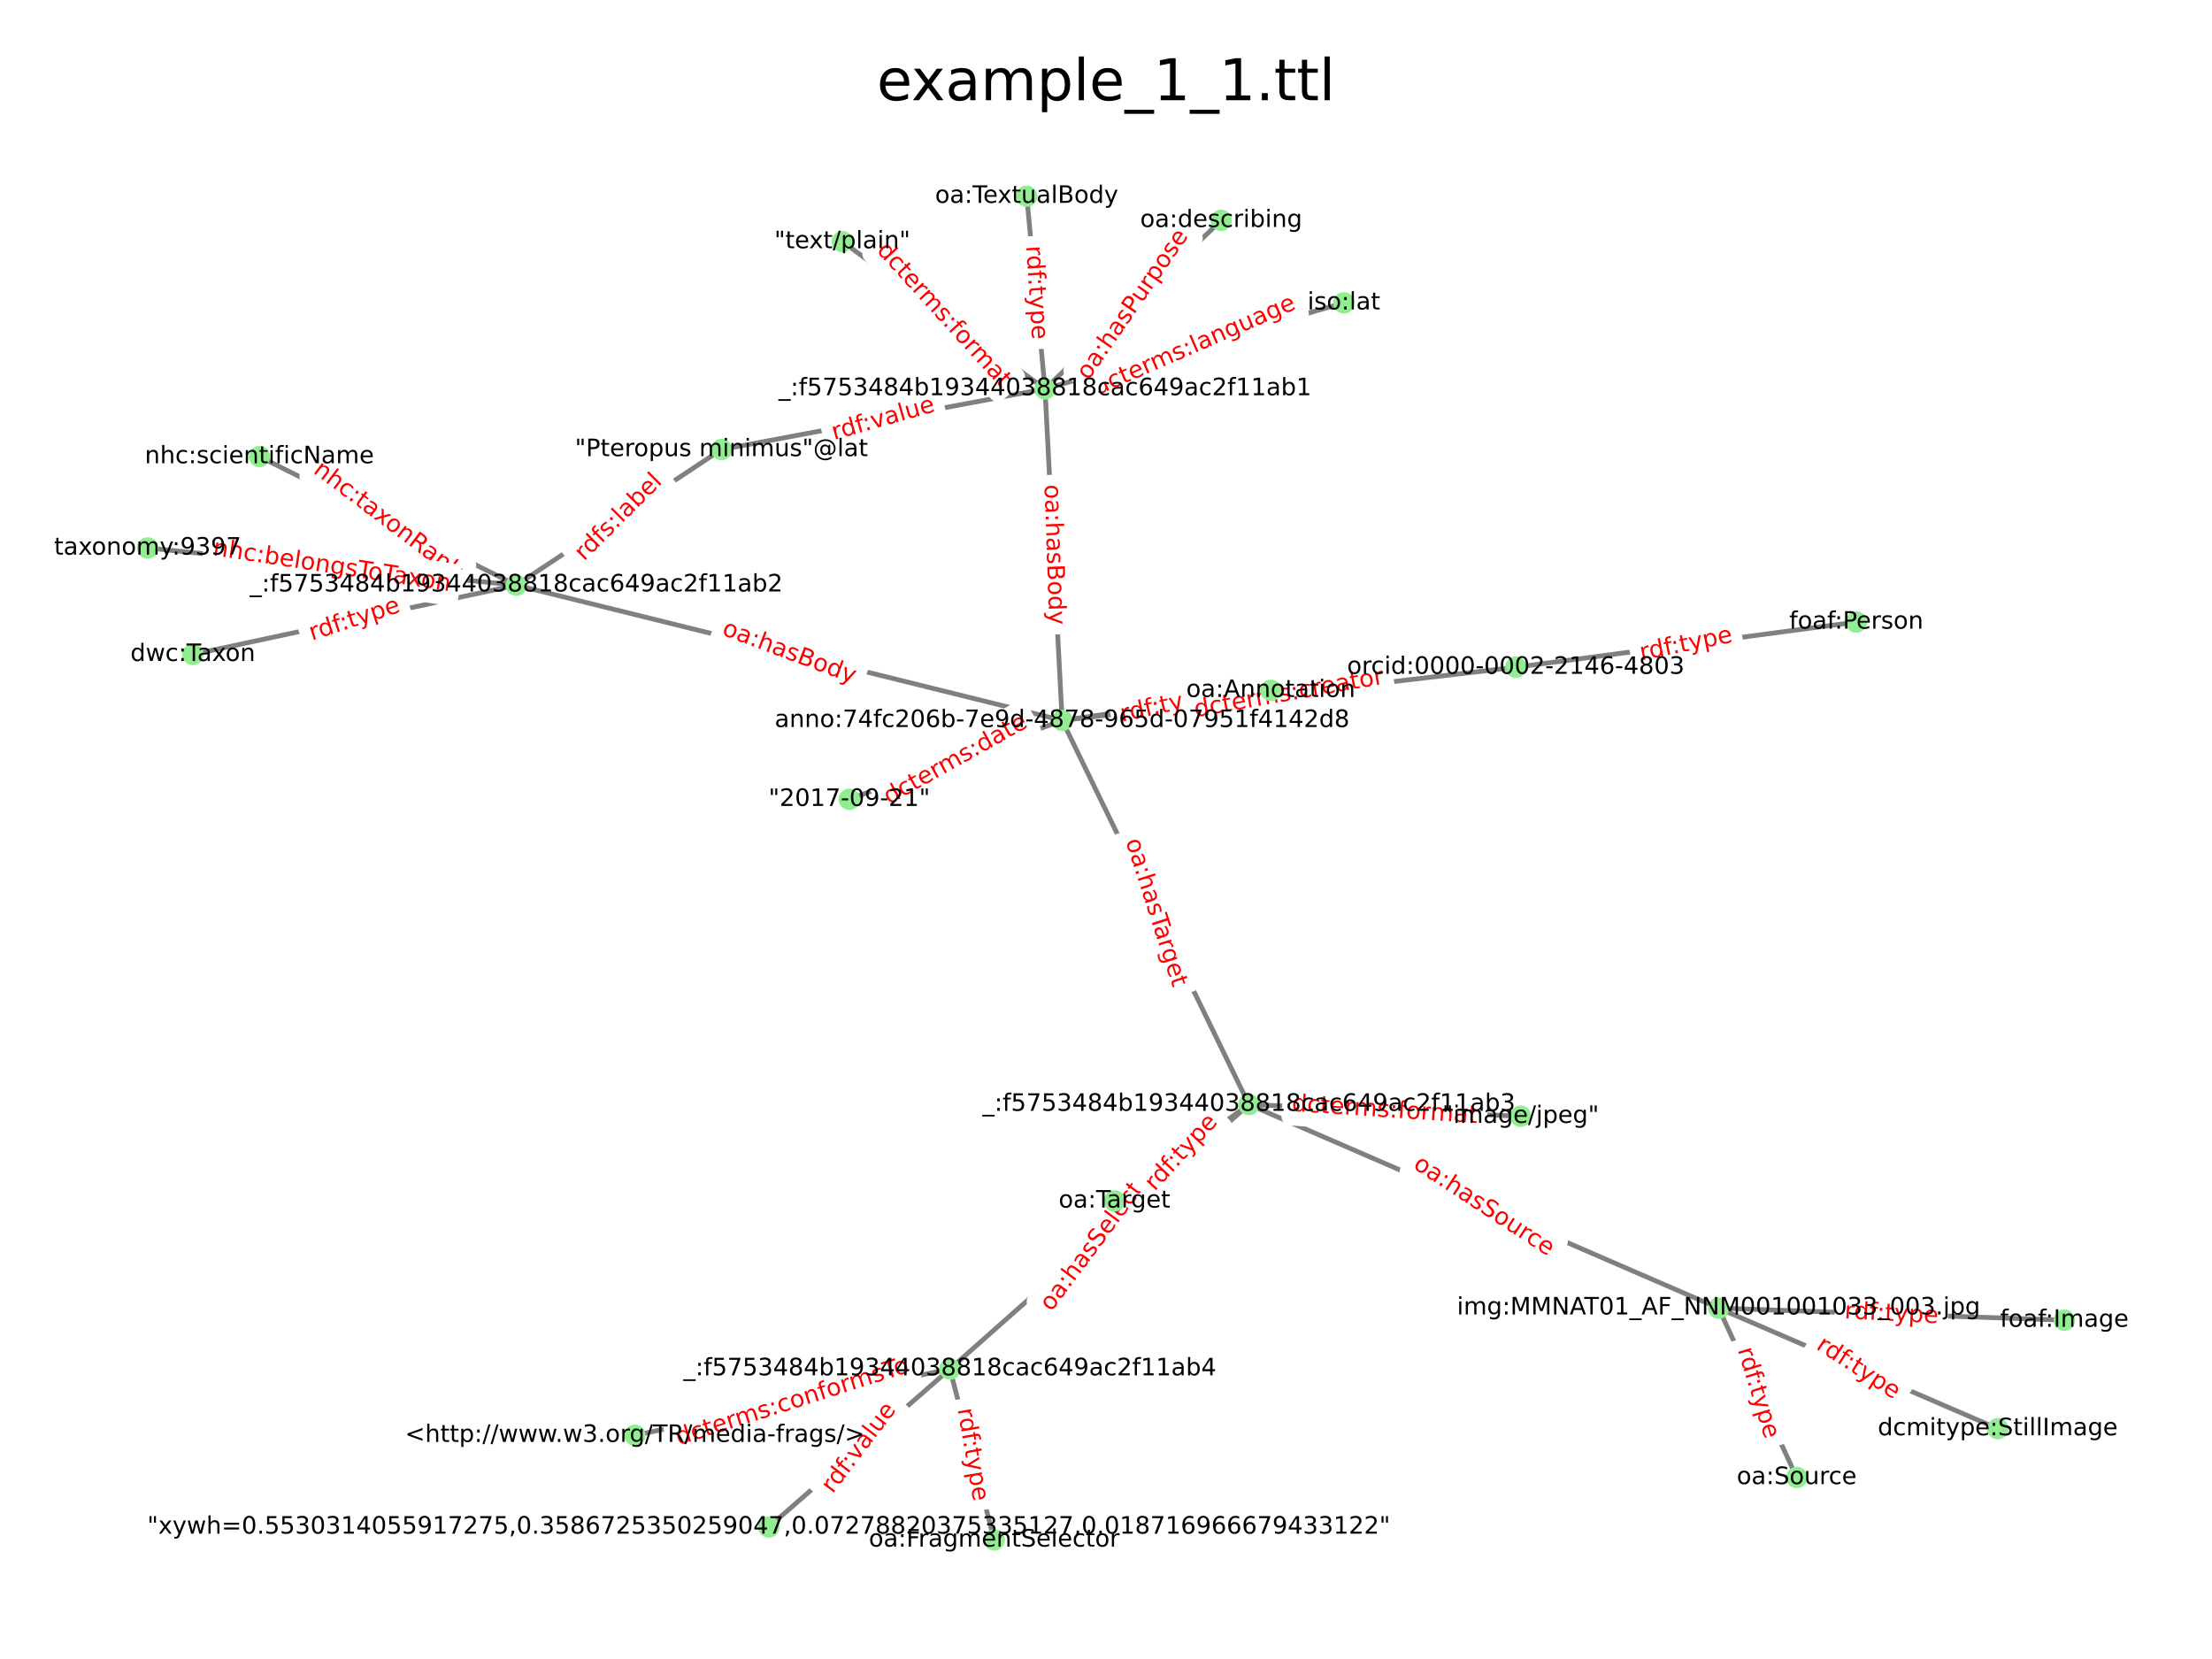 <?xml version="1.0" encoding="utf-8" standalone="no"?>
<!DOCTYPE svg PUBLIC "-//W3C//DTD SVG 1.1//EN"
  "http://www.w3.org/Graphics/SVG/1.1/DTD/svg11.dtd">
<!-- Created with matplotlib (https://matplotlib.org/) -->
<svg height="345.6pt" version="1.1" viewBox="0 0 460.8 345.6" width="460.8pt" xmlns="http://www.w3.org/2000/svg" xmlns:xlink="http://www.w3.org/1999/xlink">
 <defs>
  <style type="text/css">*{stroke-linecap:butt;stroke-linejoin:round;}</style>
 </defs>
 <g id="figure_1">
  <g id="patch_1">
   <path d="M 0 345.6 
L 460.8 345.6 
L 460.8 0 
L 0 0 
z
" style="fill:#ffffff;"/>
  </g>
  <g id="axes_1">
   <g id="LineCollection_1">
    <path clip-path="url(#p420f881dee)" d="M 107.548 121.904 
L 54.043 95.121 
" style="fill:none;stroke:#808080;"/>
    <path clip-path="url(#p420f881dee)" d="M 107.548 121.904 
L 221.264 150.074 
" style="fill:none;stroke:#808080;"/>
    <path clip-path="url(#p420f881dee)" d="M 107.548 121.904 
L 30.764 114.16 
" style="fill:none;stroke:#808080;"/>
    <path clip-path="url(#p420f881dee)" d="M 107.548 121.904 
L 150.289 93.641 
" style="fill:none;stroke:#808080;"/>
    <path clip-path="url(#p420f881dee)" d="M 107.548 121.904 
L 40.176 136.318 
" style="fill:none;stroke:#808080;"/>
    <path clip-path="url(#p420f881dee)" d="M 260.173 230.093 
L 316.771 232.538 
" style="fill:none;stroke:#808080;"/>
    <path clip-path="url(#p420f881dee)" d="M 260.173 230.093 
L 221.264 150.074 
" style="fill:none;stroke:#808080;"/>
    <path clip-path="url(#p420f881dee)" d="M 260.173 230.093 
L 197.885 285.192 
" style="fill:none;stroke:#808080;"/>
    <path clip-path="url(#p420f881dee)" d="M 260.173 230.093 
L 232.167 250.179 
" style="fill:none;stroke:#808080;"/>
    <path clip-path="url(#p420f881dee)" d="M 260.173 230.093 
L 358.019 272.515 
" style="fill:none;stroke:#808080;"/>
    <path clip-path="url(#p420f881dee)" d="M 221.264 150.074 
L 264.726 143.811 
" style="fill:none;stroke:#808080;"/>
    <path clip-path="url(#p420f881dee)" d="M 221.264 150.074 
L 176.928 166.51 
" style="fill:none;stroke:#808080;"/>
    <path clip-path="url(#p420f881dee)" d="M 221.264 150.074 
L 315.775 138.993 
" style="fill:none;stroke:#808080;"/>
    <path clip-path="url(#p420f881dee)" d="M 221.264 150.074 
L 217.694 81.017 
" style="fill:none;stroke:#808080;"/>
    <path clip-path="url(#p420f881dee)" d="M 315.775 138.993 
L 386.702 129.582 
" style="fill:none;stroke:#808080;"/>
    <path clip-path="url(#p420f881dee)" d="M 197.885 285.192 
L 160.146 318.104 
" style="fill:none;stroke:#808080;"/>
    <path clip-path="url(#p420f881dee)" d="M 197.885 285.192 
L 132.246 298.999 
" style="fill:none;stroke:#808080;"/>
    <path clip-path="url(#p420f881dee)" d="M 197.885 285.192 
L 207.111 320.804 
" style="fill:none;stroke:#808080;"/>
    <path clip-path="url(#p420f881dee)" d="M 217.694 81.017 
L 279.952 63.087 
" style="fill:none;stroke:#808080;"/>
    <path clip-path="url(#p420f881dee)" d="M 217.694 81.017 
L 254.399 45.905 
" style="fill:none;stroke:#808080;"/>
    <path clip-path="url(#p420f881dee)" d="M 217.694 81.017 
L 175.463 50.331 
" style="fill:none;stroke:#808080;"/>
    <path clip-path="url(#p420f881dee)" d="M 217.694 81.017 
L 213.879 40.876 
" style="fill:none;stroke:#808080;"/>
    <path clip-path="url(#p420f881dee)" d="M 217.694 81.017 
L 150.289 93.641 
" style="fill:none;stroke:#808080;"/>
    <path clip-path="url(#p420f881dee)" d="M 358.019 272.515 
L 416.168 297.614 
" style="fill:none;stroke:#808080;"/>
    <path clip-path="url(#p420f881dee)" d="M 358.019 272.515 
L 430.036 275.016 
" style="fill:none;stroke:#808080;"/>
    <path clip-path="url(#p420f881dee)" d="M 358.019 272.515 
L 374.287 307.78 
" style="fill:none;stroke:#808080;"/>
   </g>
   <g id="text_1">
    <g id="patch_2">
     <path clip-path="url(#p420f881dee)" d="M 63.548 100.386 
L 93.314 122.892 
Q 94.511 123.796 95.415 122.6 
L 98.334 118.74 
Q 99.238 117.544 98.042 116.639 
L 68.276 94.133 
Q 67.08 93.229 66.175 94.425 
L 63.256 98.285 
Q 62.352 99.481 63.548 100.386 
z
" style="fill:#ffffff;stroke:#ffffff;stroke-linejoin:miter;"/>
    </g>
    <g clip-path="url(#p420f881dee)">
     <!-- nhc:taxonRank -->
     <g style="fill:#ff0000;" transform="translate(65.08 98.36)rotate(-322.907)scale(0.05 -0.05)">
      <defs>
       <path d="M 54.891 33.016 
L 54.891 0 
L 45.906 0 
L 45.906 32.719 
Q 45.906 40.484 42.875 44.328 
Q 39.844 48.188 33.797 48.188 
Q 26.516 48.188 22.312 43.547 
Q 18.109 38.922 18.109 30.906 
L 18.109 0 
L 9.078 0 
L 9.078 54.688 
L 18.109 54.688 
L 18.109 46.188 
Q 21.344 51.125 25.703 53.562 
Q 30.078 56 35.797 56 
Q 45.219 56 50.047 50.172 
Q 54.891 44.344 54.891 33.016 
z
" id="DejaVuSans-110"/>
       <path d="M 54.891 33.016 
L 54.891 0 
L 45.906 0 
L 45.906 32.719 
Q 45.906 40.484 42.875 44.328 
Q 39.844 48.188 33.797 48.188 
Q 26.516 48.188 22.312 43.547 
Q 18.109 38.922 18.109 30.906 
L 18.109 0 
L 9.078 0 
L 9.078 75.984 
L 18.109 75.984 
L 18.109 46.188 
Q 21.344 51.125 25.703 53.562 
Q 30.078 56 35.797 56 
Q 45.219 56 50.047 50.172 
Q 54.891 44.344 54.891 33.016 
z
" id="DejaVuSans-104"/>
       <path d="M 48.781 52.594 
L 48.781 44.188 
Q 44.969 46.297 41.141 47.344 
Q 37.312 48.391 33.406 48.391 
Q 24.656 48.391 19.812 42.844 
Q 14.984 37.312 14.984 27.297 
Q 14.984 17.281 19.812 11.734 
Q 24.656 6.203 33.406 6.203 
Q 37.312 6.203 41.141 7.25 
Q 44.969 8.297 48.781 10.406 
L 48.781 2.094 
Q 45.016 0.344 40.984 -0.531 
Q 36.969 -1.422 32.422 -1.422 
Q 20.062 -1.422 12.781 6.344 
Q 5.516 14.109 5.516 27.297 
Q 5.516 40.672 12.859 48.328 
Q 20.219 56 33.016 56 
Q 37.156 56 41.109 55.141 
Q 45.062 54.297 48.781 52.594 
z
" id="DejaVuSans-99"/>
       <path d="M 11.719 12.406 
L 22.016 12.406 
L 22.016 0 
L 11.719 0 
z
M 11.719 51.703 
L 22.016 51.703 
L 22.016 39.312 
L 11.719 39.312 
z
" id="DejaVuSans-58"/>
       <path d="M 18.312 70.219 
L 18.312 54.688 
L 36.812 54.688 
L 36.812 47.703 
L 18.312 47.703 
L 18.312 18.016 
Q 18.312 11.328 20.141 9.422 
Q 21.969 7.516 27.594 7.516 
L 36.812 7.516 
L 36.812 0 
L 27.594 0 
Q 17.188 0 13.234 3.875 
Q 9.281 7.766 9.281 18.016 
L 9.281 47.703 
L 2.688 47.703 
L 2.688 54.688 
L 9.281 54.688 
L 9.281 70.219 
z
" id="DejaVuSans-116"/>
       <path d="M 34.281 27.484 
Q 23.391 27.484 19.188 25 
Q 14.984 22.516 14.984 16.5 
Q 14.984 11.719 18.141 8.906 
Q 21.297 6.109 26.703 6.109 
Q 34.188 6.109 38.703 11.406 
Q 43.219 16.703 43.219 25.484 
L 43.219 27.484 
z
M 52.203 31.203 
L 52.203 0 
L 43.219 0 
L 43.219 8.297 
Q 40.141 3.328 35.547 0.953 
Q 30.953 -1.422 24.312 -1.422 
Q 15.922 -1.422 10.953 3.297 
Q 6 8.016 6 15.922 
Q 6 25.141 12.172 29.828 
Q 18.359 34.516 30.609 34.516 
L 43.219 34.516 
L 43.219 35.406 
Q 43.219 41.609 39.141 45 
Q 35.062 48.391 27.688 48.391 
Q 23 48.391 18.547 47.266 
Q 14.109 46.141 10.016 43.891 
L 10.016 52.203 
Q 14.938 54.109 19.578 55.047 
Q 24.219 56 28.609 56 
Q 40.484 56 46.344 49.844 
Q 52.203 43.703 52.203 31.203 
z
" id="DejaVuSans-97"/>
       <path d="M 54.891 54.688 
L 35.109 28.078 
L 55.906 0 
L 45.312 0 
L 29.391 21.484 
L 13.484 0 
L 2.875 0 
L 24.125 28.609 
L 4.688 54.688 
L 15.281 54.688 
L 29.781 35.203 
L 44.281 54.688 
z
" id="DejaVuSans-120"/>
       <path d="M 30.609 48.391 
Q 23.391 48.391 19.188 42.75 
Q 14.984 37.109 14.984 27.297 
Q 14.984 17.484 19.156 11.844 
Q 23.344 6.203 30.609 6.203 
Q 37.797 6.203 41.984 11.859 
Q 46.188 17.531 46.188 27.297 
Q 46.188 37.016 41.984 42.703 
Q 37.797 48.391 30.609 48.391 
z
M 30.609 56 
Q 42.328 56 49.016 48.375 
Q 55.719 40.766 55.719 27.297 
Q 55.719 13.875 49.016 6.219 
Q 42.328 -1.422 30.609 -1.422 
Q 18.844 -1.422 12.172 6.219 
Q 5.516 13.875 5.516 27.297 
Q 5.516 40.766 12.172 48.375 
Q 18.844 56 30.609 56 
z
" id="DejaVuSans-111"/>
       <path d="M 44.391 34.188 
Q 47.562 33.109 50.562 29.594 
Q 53.562 26.078 56.594 19.922 
L 66.609 0 
L 56 0 
L 46.688 18.703 
Q 43.062 26.031 39.672 28.422 
Q 36.281 30.812 30.422 30.812 
L 19.672 30.812 
L 19.672 0 
L 9.812 0 
L 9.812 72.906 
L 32.078 72.906 
Q 44.578 72.906 50.734 67.672 
Q 56.891 62.453 56.891 51.906 
Q 56.891 45.016 53.688 40.469 
Q 50.484 35.938 44.391 34.188 
z
M 19.672 64.797 
L 19.672 38.922 
L 32.078 38.922 
Q 39.203 38.922 42.844 42.219 
Q 46.484 45.516 46.484 51.906 
Q 46.484 58.297 42.844 61.547 
Q 39.203 64.797 32.078 64.797 
z
" id="DejaVuSans-82"/>
       <path d="M 9.078 75.984 
L 18.109 75.984 
L 18.109 31.109 
L 44.922 54.688 
L 56.391 54.688 
L 27.391 29.109 
L 57.625 0 
L 45.906 0 
L 18.109 26.703 
L 18.109 0 
L 9.078 0 
z
" id="DejaVuSans-107"/>
      </defs>
      <use xlink:href="#DejaVuSans-110"/>
      <use x="63.379" xlink:href="#DejaVuSans-104"/>
      <use x="126.758" xlink:href="#DejaVuSans-99"/>
      <use x="181.738" xlink:href="#DejaVuSans-58"/>
      <use x="215.43" xlink:href="#DejaVuSans-116"/>
      <use x="254.639" xlink:href="#DejaVuSans-97"/>
      <use x="315.918" xlink:href="#DejaVuSans-120"/>
      <use x="371.973" xlink:href="#DejaVuSans-111"/>
      <use x="433.154" xlink:href="#DejaVuSans-110"/>
      <use x="496.533" xlink:href="#DejaVuSans-82"/>
      <use x="563.766" xlink:href="#DejaVuSans-97"/>
      <use x="625.045" xlink:href="#DejaVuSans-110"/>
      <use x="688.424" xlink:href="#DejaVuSans-107"/>
     </g>
    </g>
   </g>
   <g id="text_2">
    <g id="patch_3">
     <path clip-path="url(#p420f881dee)" d="M 149.326 134.531 
L 176.739 144.789 
Q 178.144 145.314 178.669 143.909 
L 180.365 139.377 
Q 180.891 137.972 179.486 137.447 
L 152.073 127.189 
Q 150.669 126.664 150.143 128.068 
L 148.447 132.601 
Q 147.921 134.006 149.326 134.531 
z
" style="fill:#ffffff;stroke:#ffffff;stroke-linejoin:miter;"/>
    </g>
    <g clip-path="url(#p420f881dee)">
     <!-- oa:hasBody -->
     <g style="fill:#ff0000;" transform="translate(150.216 132.152)rotate(-339.485)scale(0.05 -0.05)">
      <defs>
       <path d="M 44.281 53.078 
L 44.281 44.578 
Q 40.484 46.531 36.375 47.5 
Q 32.281 48.484 27.875 48.484 
Q 21.188 48.484 17.844 46.438 
Q 14.5 44.391 14.5 40.281 
Q 14.5 37.156 16.891 35.375 
Q 19.281 33.594 26.516 31.984 
L 29.594 31.297 
Q 39.156 29.25 43.188 25.516 
Q 47.219 21.781 47.219 15.094 
Q 47.219 7.469 41.188 3.016 
Q 35.156 -1.422 24.609 -1.422 
Q 20.219 -1.422 15.453 -0.562 
Q 10.688 0.297 5.422 2 
L 5.422 11.281 
Q 10.406 8.688 15.234 7.391 
Q 20.062 6.109 24.812 6.109 
Q 31.156 6.109 34.562 8.281 
Q 37.984 10.453 37.984 14.406 
Q 37.984 18.062 35.516 20.016 
Q 33.062 21.969 24.703 23.781 
L 21.578 24.516 
Q 13.234 26.266 9.516 29.906 
Q 5.812 33.547 5.812 39.891 
Q 5.812 47.609 11.281 51.797 
Q 16.75 56 26.812 56 
Q 31.781 56 36.172 55.266 
Q 40.578 54.547 44.281 53.078 
z
" id="DejaVuSans-115"/>
       <path d="M 19.672 34.812 
L 19.672 8.109 
L 35.5 8.109 
Q 43.453 8.109 47.281 11.406 
Q 51.125 14.703 51.125 21.484 
Q 51.125 28.328 47.281 31.562 
Q 43.453 34.812 35.5 34.812 
z
M 19.672 64.797 
L 19.672 42.828 
L 34.281 42.828 
Q 41.5 42.828 45.031 45.531 
Q 48.578 48.25 48.578 53.812 
Q 48.578 59.328 45.031 62.062 
Q 41.5 64.797 34.281 64.797 
z
M 9.812 72.906 
L 35.016 72.906 
Q 46.297 72.906 52.391 68.219 
Q 58.5 63.531 58.5 54.891 
Q 58.5 48.188 55.375 44.234 
Q 52.25 40.281 46.188 39.312 
Q 53.469 37.75 57.5 32.781 
Q 61.531 27.828 61.531 20.406 
Q 61.531 10.641 54.891 5.312 
Q 48.25 0 35.984 0 
L 9.812 0 
z
" id="DejaVuSans-66"/>
       <path d="M 45.406 46.391 
L 45.406 75.984 
L 54.391 75.984 
L 54.391 0 
L 45.406 0 
L 45.406 8.203 
Q 42.578 3.328 38.25 0.953 
Q 33.938 -1.422 27.875 -1.422 
Q 17.969 -1.422 11.734 6.484 
Q 5.516 14.406 5.516 27.297 
Q 5.516 40.188 11.734 48.094 
Q 17.969 56 27.875 56 
Q 33.938 56 38.25 53.625 
Q 42.578 51.266 45.406 46.391 
z
M 14.797 27.297 
Q 14.797 17.391 18.875 11.75 
Q 22.953 6.109 30.078 6.109 
Q 37.203 6.109 41.297 11.75 
Q 45.406 17.391 45.406 27.297 
Q 45.406 37.203 41.297 42.844 
Q 37.203 48.484 30.078 48.484 
Q 22.953 48.484 18.875 42.844 
Q 14.797 37.203 14.797 27.297 
z
" id="DejaVuSans-100"/>
       <path d="M 32.172 -5.078 
Q 28.375 -14.844 24.75 -17.812 
Q 21.141 -20.797 15.094 -20.797 
L 7.906 -20.797 
L 7.906 -13.281 
L 13.188 -13.281 
Q 16.891 -13.281 18.938 -11.516 
Q 21 -9.766 23.484 -3.219 
L 25.094 0.875 
L 2.984 54.688 
L 12.5 54.688 
L 29.594 11.922 
L 46.688 54.688 
L 56.203 54.688 
z
" id="DejaVuSans-121"/>
      </defs>
      <use xlink:href="#DejaVuSans-111"/>
      <use x="61.182" xlink:href="#DejaVuSans-97"/>
      <use x="122.461" xlink:href="#DejaVuSans-58"/>
      <use x="156.152" xlink:href="#DejaVuSans-104"/>
      <use x="219.531" xlink:href="#DejaVuSans-97"/>
      <use x="280.811" xlink:href="#DejaVuSans-115"/>
      <use x="332.91" xlink:href="#DejaVuSans-66"/>
      <use x="401.514" xlink:href="#DejaVuSans-111"/>
      <use x="462.695" xlink:href="#DejaVuSans-100"/>
      <use x="526.172" xlink:href="#DejaVuSans-121"/>
     </g>
    </g>
   </g>
   <g id="text_3">
    <g id="patch_4">
     <path clip-path="url(#p420f881dee)" d="M 43.848 118.142 
L 93.283 125.672 
Q 94.766 125.898 94.992 124.415 
L 95.721 119.631 
Q 95.946 118.148 94.464 117.922 
L 45.028 110.392 
Q 43.545 110.166 43.32 111.649 
L 42.591 116.433 
Q 42.365 117.916 43.848 118.142 
z
" style="fill:#ffffff;stroke:#ffffff;stroke-linejoin:miter;"/>
    </g>
    <g clip-path="url(#p420f881dee)">
     <!-- nhc:belongsToTaxon -->
     <g style="fill:#ff0000;" transform="translate(44.23 115.631)rotate(-351.339)scale(0.05 -0.05)">
      <defs>
       <path d="M 48.688 27.297 
Q 48.688 37.203 44.609 42.844 
Q 40.531 48.484 33.406 48.484 
Q 26.266 48.484 22.188 42.844 
Q 18.109 37.203 18.109 27.297 
Q 18.109 17.391 22.188 11.75 
Q 26.266 6.109 33.406 6.109 
Q 40.531 6.109 44.609 11.75 
Q 48.688 17.391 48.688 27.297 
z
M 18.109 46.391 
Q 20.953 51.266 25.266 53.625 
Q 29.594 56 35.594 56 
Q 45.562 56 51.781 48.094 
Q 58.016 40.188 58.016 27.297 
Q 58.016 14.406 51.781 6.484 
Q 45.562 -1.422 35.594 -1.422 
Q 29.594 -1.422 25.266 0.953 
Q 20.953 3.328 18.109 8.203 
L 18.109 0 
L 9.078 0 
L 9.078 75.984 
L 18.109 75.984 
z
" id="DejaVuSans-98"/>
       <path d="M 56.203 29.594 
L 56.203 25.203 
L 14.891 25.203 
Q 15.484 15.922 20.484 11.062 
Q 25.484 6.203 34.422 6.203 
Q 39.594 6.203 44.453 7.469 
Q 49.312 8.734 54.109 11.281 
L 54.109 2.781 
Q 49.266 0.734 44.188 -0.344 
Q 39.109 -1.422 33.891 -1.422 
Q 20.797 -1.422 13.156 6.188 
Q 5.516 13.812 5.516 26.812 
Q 5.516 40.234 12.766 48.109 
Q 20.016 56 32.328 56 
Q 43.359 56 49.781 48.891 
Q 56.203 41.797 56.203 29.594 
z
M 47.219 32.234 
Q 47.125 39.594 43.094 43.984 
Q 39.062 48.391 32.422 48.391 
Q 24.906 48.391 20.391 44.141 
Q 15.875 39.891 15.188 32.172 
z
" id="DejaVuSans-101"/>
       <path d="M 9.422 75.984 
L 18.406 75.984 
L 18.406 0 
L 9.422 0 
z
" id="DejaVuSans-108"/>
       <path d="M 45.406 27.984 
Q 45.406 37.75 41.375 43.109 
Q 37.359 48.484 30.078 48.484 
Q 22.859 48.484 18.828 43.109 
Q 14.797 37.75 14.797 27.984 
Q 14.797 18.266 18.828 12.891 
Q 22.859 7.516 30.078 7.516 
Q 37.359 7.516 41.375 12.891 
Q 45.406 18.266 45.406 27.984 
z
M 54.391 6.781 
Q 54.391 -7.172 48.188 -13.984 
Q 42 -20.797 29.203 -20.797 
Q 24.469 -20.797 20.266 -20.094 
Q 16.062 -19.391 12.109 -17.922 
L 12.109 -9.188 
Q 16.062 -11.328 19.922 -12.344 
Q 23.781 -13.375 27.781 -13.375 
Q 36.625 -13.375 41.016 -8.766 
Q 45.406 -4.156 45.406 5.172 
L 45.406 9.625 
Q 42.625 4.781 38.281 2.391 
Q 33.938 0 27.875 0 
Q 17.828 0 11.672 7.656 
Q 5.516 15.328 5.516 27.984 
Q 5.516 40.672 11.672 48.328 
Q 17.828 56 27.875 56 
Q 33.938 56 38.281 53.609 
Q 42.625 51.219 45.406 46.391 
L 45.406 54.688 
L 54.391 54.688 
z
" id="DejaVuSans-103"/>
       <path d="M -0.297 72.906 
L 61.375 72.906 
L 61.375 64.594 
L 35.5 64.594 
L 35.5 0 
L 25.594 0 
L 25.594 64.594 
L -0.297 64.594 
z
" id="DejaVuSans-84"/>
      </defs>
      <use xlink:href="#DejaVuSans-110"/>
      <use x="63.379" xlink:href="#DejaVuSans-104"/>
      <use x="126.758" xlink:href="#DejaVuSans-99"/>
      <use x="181.738" xlink:href="#DejaVuSans-58"/>
      <use x="215.43" xlink:href="#DejaVuSans-98"/>
      <use x="278.906" xlink:href="#DejaVuSans-101"/>
      <use x="340.43" xlink:href="#DejaVuSans-108"/>
      <use x="368.213" xlink:href="#DejaVuSans-111"/>
      <use x="429.395" xlink:href="#DejaVuSans-110"/>
      <use x="492.773" xlink:href="#DejaVuSans-103"/>
      <use x="556.25" xlink:href="#DejaVuSans-115"/>
      <use x="608.35" xlink:href="#DejaVuSans-84"/>
      <use x="652.434" xlink:href="#DejaVuSans-111"/>
      <use x="713.615" xlink:href="#DejaVuSans-84"/>
      <use x="758.199" xlink:href="#DejaVuSans-97"/>
      <use x="819.479" xlink:href="#DejaVuSans-120"/>
      <use x="875.533" xlink:href="#DejaVuSans-111"/>
      <use x="936.715" xlink:href="#DejaVuSans-110"/>
     </g>
    </g>
   </g>
   <g id="text_4">
    <g id="patch_5">
     <path clip-path="url(#p420f881dee)" d="M 123.451 118.773 
L 139.926 102.318 
Q 140.987 101.258 139.927 100.197 
L 136.507 96.773 
Q 135.447 95.712 134.386 96.772 
L 117.911 113.227 
Q 116.85 114.287 117.91 115.348 
L 121.33 118.772 
Q 122.39 119.833 123.451 118.773 
z
" style="fill:#ffffff;stroke:#ffffff;stroke-linejoin:miter;"/>
    </g>
    <g clip-path="url(#p420f881dee)">
     <!-- rdfs:label -->
     <g style="fill:#ff0000;" transform="translate(121.656 116.976)rotate(-44.966)scale(0.05 -0.05)">
      <defs>
       <path d="M 41.109 46.297 
Q 39.594 47.172 37.812 47.578 
Q 36.031 48 33.891 48 
Q 26.266 48 22.188 43.047 
Q 18.109 38.094 18.109 28.812 
L 18.109 0 
L 9.078 0 
L 9.078 54.688 
L 18.109 54.688 
L 18.109 46.188 
Q 20.953 51.172 25.484 53.578 
Q 30.031 56 36.531 56 
Q 37.453 56 38.578 55.875 
Q 39.703 55.766 41.062 55.516 
z
" id="DejaVuSans-114"/>
       <path d="M 37.109 75.984 
L 37.109 68.5 
L 28.516 68.5 
Q 23.688 68.5 21.797 66.547 
Q 19.922 64.594 19.922 59.516 
L 19.922 54.688 
L 34.719 54.688 
L 34.719 47.703 
L 19.922 47.703 
L 19.922 0 
L 10.891 0 
L 10.891 47.703 
L 2.297 47.703 
L 2.297 54.688 
L 10.891 54.688 
L 10.891 58.5 
Q 10.891 67.625 15.141 71.797 
Q 19.391 75.984 28.609 75.984 
z
" id="DejaVuSans-102"/>
      </defs>
      <use xlink:href="#DejaVuSans-114"/>
      <use x="39.363" xlink:href="#DejaVuSans-100"/>
      <use x="102.84" xlink:href="#DejaVuSans-102"/>
      <use x="138.045" xlink:href="#DejaVuSans-115"/>
      <use x="190.145" xlink:href="#DejaVuSans-58"/>
      <use x="223.836" xlink:href="#DejaVuSans-108"/>
      <use x="251.619" xlink:href="#DejaVuSans-97"/>
      <use x="312.898" xlink:href="#DejaVuSans-98"/>
      <use x="376.375" xlink:href="#DejaVuSans-101"/>
      <use x="437.898" xlink:href="#DejaVuSans-108"/>
     </g>
    </g>
   </g>
   <g id="text_5">
    <g id="patch_6">
     <path clip-path="url(#p420f881dee)" d="M 65.754 135.85 
L 84.381 129.83 
Q 85.808 129.369 85.347 127.942 
L 83.859 123.337 
Q 83.398 121.91 81.97 122.371 
L 63.343 128.391 
Q 61.916 128.852 62.377 130.28 
L 63.865 134.884 
Q 64.326 136.312 65.754 135.85 
z
" style="fill:#ffffff;stroke:#ffffff;stroke-linejoin:miter;"/>
    </g>
    <g clip-path="url(#p420f881dee)">
     <!-- rdf:type -->
     <g style="fill:#ff0000;" transform="translate(64.973 133.433)rotate(-17.909)scale(0.05 -0.05)">
      <defs>
       <path d="M 18.109 8.203 
L 18.109 -20.797 
L 9.078 -20.797 
L 9.078 54.688 
L 18.109 54.688 
L 18.109 46.391 
Q 20.953 51.266 25.266 53.625 
Q 29.594 56 35.594 56 
Q 45.562 56 51.781 48.094 
Q 58.016 40.188 58.016 27.297 
Q 58.016 14.406 51.781 6.484 
Q 45.562 -1.422 35.594 -1.422 
Q 29.594 -1.422 25.266 0.953 
Q 20.953 3.328 18.109 8.203 
z
M 48.688 27.297 
Q 48.688 37.203 44.609 42.844 
Q 40.531 48.484 33.406 48.484 
Q 26.266 48.484 22.188 42.844 
Q 18.109 37.203 18.109 27.297 
Q 18.109 17.391 22.188 11.75 
Q 26.266 6.109 33.406 6.109 
Q 40.531 6.109 44.609 11.75 
Q 48.688 17.391 48.688 27.297 
z
" id="DejaVuSans-112"/>
      </defs>
      <use xlink:href="#DejaVuSans-114"/>
      <use x="39.363" xlink:href="#DejaVuSans-100"/>
      <use x="102.84" xlink:href="#DejaVuSans-102"/>
      <use x="134.42" xlink:href="#DejaVuSans-58"/>
      <use x="168.111" xlink:href="#DejaVuSans-116"/>
      <use x="207.32" xlink:href="#DejaVuSans-121"/>
      <use x="266.5" xlink:href="#DejaVuSans-112"/>
      <use x="329.977" xlink:href="#DejaVuSans-101"/>
     </g>
    </g>
   </g>
   <g id="text_6">
    <g id="patch_7">
     <path clip-path="url(#p420f881dee)" d="M 268.873 233.964 
L 307.56 236.489 
Q 309.057 236.587 309.155 235.09 
L 309.47 230.261 
Q 309.568 228.764 308.071 228.666 
L 269.384 226.142 
Q 267.887 226.044 267.789 227.541 
L 267.474 232.37 
Q 267.376 233.867 268.873 233.964 
z
" style="fill:#ffffff;stroke:#ffffff;stroke-linejoin:miter;"/>
    </g>
    <g clip-path="url(#p420f881dee)">
     <!-- dcterms:format -->
     <g style="fill:#ff0000;" transform="translate(269.038 231.43)rotate(-356.266)scale(0.05 -0.05)">
      <defs>
       <path d="M 52 44.188 
Q 55.375 50.25 60.062 53.125 
Q 64.75 56 71.094 56 
Q 79.641 56 84.281 50.016 
Q 88.922 44.047 88.922 33.016 
L 88.922 0 
L 79.891 0 
L 79.891 32.719 
Q 79.891 40.578 77.094 44.375 
Q 74.312 48.188 68.609 48.188 
Q 61.625 48.188 57.562 43.547 
Q 53.516 38.922 53.516 30.906 
L 53.516 0 
L 44.484 0 
L 44.484 32.719 
Q 44.484 40.625 41.703 44.406 
Q 38.922 48.188 33.109 48.188 
Q 26.219 48.188 22.156 43.531 
Q 18.109 38.875 18.109 30.906 
L 18.109 0 
L 9.078 0 
L 9.078 54.688 
L 18.109 54.688 
L 18.109 46.188 
Q 21.188 51.219 25.484 53.609 
Q 29.781 56 35.688 56 
Q 41.656 56 45.828 52.969 
Q 50 49.953 52 44.188 
z
" id="DejaVuSans-109"/>
      </defs>
      <use xlink:href="#DejaVuSans-100"/>
      <use x="63.477" xlink:href="#DejaVuSans-99"/>
      <use x="118.457" xlink:href="#DejaVuSans-116"/>
      <use x="157.666" xlink:href="#DejaVuSans-101"/>
      <use x="219.189" xlink:href="#DejaVuSans-114"/>
      <use x="258.553" xlink:href="#DejaVuSans-109"/>
      <use x="355.965" xlink:href="#DejaVuSans-115"/>
      <use x="408.064" xlink:href="#DejaVuSans-58"/>
      <use x="441.756" xlink:href="#DejaVuSans-102"/>
      <use x="476.961" xlink:href="#DejaVuSans-111"/>
      <use x="538.143" xlink:href="#DejaVuSans-114"/>
      <use x="577.506" xlink:href="#DejaVuSans-109"/>
      <use x="674.918" xlink:href="#DejaVuSans-97"/>
      <use x="736.197" xlink:href="#DejaVuSans-116"/>
     </g>
    </g>
   </g>
   <g id="text_7">
    <g id="patch_8">
     <path clip-path="url(#p420f881dee)" d="M 232.067 175.999 
L 241.909 206.571 
Q 242.368 207.999 243.796 207.539 
L 248.402 206.056 
Q 249.83 205.596 249.371 204.169 
L 239.529 173.596 
Q 239.069 172.169 237.642 172.628 
L 233.035 174.111 
Q 231.607 174.571 232.067 175.999 
z
" style="fill:#ffffff;stroke:#ffffff;stroke-linejoin:miter;"/>
    </g>
    <g clip-path="url(#p420f881dee)">
     <!-- oa:hasTarget -->
     <g style="fill:#ff0000;" transform="translate(234.485 175.22)rotate(-287.844)scale(0.05 -0.05)">
      <use xlink:href="#DejaVuSans-111"/>
      <use x="61.182" xlink:href="#DejaVuSans-97"/>
      <use x="122.461" xlink:href="#DejaVuSans-58"/>
      <use x="156.152" xlink:href="#DejaVuSans-104"/>
      <use x="219.531" xlink:href="#DejaVuSans-97"/>
      <use x="280.811" xlink:href="#DejaVuSans-115"/>
      <use x="332.91" xlink:href="#DejaVuSans-84"/>
      <use x="377.494" xlink:href="#DejaVuSans-97"/>
      <use x="438.773" xlink:href="#DejaVuSans-114"/>
      <use x="478.137" xlink:href="#DejaVuSans-103"/>
      <use x="541.613" xlink:href="#DejaVuSans-101"/>
      <use x="603.137" xlink:href="#DejaVuSans-116"/>
     </g>
    </g>
   </g>
   <g id="text_8">
    <g id="patch_9">
     <path clip-path="url(#p420f881dee)" d="M 221.027 274.877 
L 243.308 245.105 
Q 244.207 243.904 243.006 243.006 
L 239.132 240.106 
Q 237.931 239.207 237.032 240.408 
L 214.751 270.18 
Q 213.852 271.381 215.053 272.279 
L 218.927 275.179 
Q 220.128 276.078 221.027 274.877 
z
" style="fill:#ffffff;stroke:#ffffff;stroke-linejoin:miter;"/>
    </g>
    <g clip-path="url(#p420f881dee)">
     <!-- oa:hasSelector -->
     <g style="fill:#ff0000;" transform="translate(218.993 273.355)rotate(-53.188)scale(0.05 -0.05)">
      <defs>
       <path d="M 53.516 70.516 
L 53.516 60.891 
Q 47.906 63.578 42.922 64.891 
Q 37.938 66.219 33.297 66.219 
Q 25.25 66.219 20.875 63.094 
Q 16.5 59.969 16.5 54.203 
Q 16.5 49.359 19.406 46.891 
Q 22.312 44.438 30.422 42.922 
L 36.375 41.703 
Q 47.406 39.594 52.656 34.297 
Q 57.906 29 57.906 20.125 
Q 57.906 9.516 50.797 4.047 
Q 43.703 -1.422 29.984 -1.422 
Q 24.812 -1.422 18.969 -0.25 
Q 13.141 0.922 6.891 3.219 
L 6.891 13.375 
Q 12.891 10.016 18.656 8.297 
Q 24.422 6.594 29.984 6.594 
Q 38.422 6.594 43.016 9.906 
Q 47.609 13.234 47.609 19.391 
Q 47.609 24.75 44.312 27.781 
Q 41.016 30.812 33.5 32.328 
L 27.484 33.5 
Q 16.453 35.688 11.516 40.375 
Q 6.594 45.062 6.594 53.422 
Q 6.594 63.094 13.406 68.656 
Q 20.219 74.219 32.172 74.219 
Q 37.312 74.219 42.625 73.281 
Q 47.953 72.359 53.516 70.516 
z
" id="DejaVuSans-83"/>
      </defs>
      <use xlink:href="#DejaVuSans-111"/>
      <use x="61.182" xlink:href="#DejaVuSans-97"/>
      <use x="122.461" xlink:href="#DejaVuSans-58"/>
      <use x="156.152" xlink:href="#DejaVuSans-104"/>
      <use x="219.531" xlink:href="#DejaVuSans-97"/>
      <use x="280.811" xlink:href="#DejaVuSans-115"/>
      <use x="332.91" xlink:href="#DejaVuSans-83"/>
      <use x="396.387" xlink:href="#DejaVuSans-101"/>
      <use x="457.91" xlink:href="#DejaVuSans-108"/>
      <use x="485.693" xlink:href="#DejaVuSans-101"/>
      <use x="547.217" xlink:href="#DejaVuSans-99"/>
      <use x="602.197" xlink:href="#DejaVuSans-116"/>
      <use x="641.406" xlink:href="#DejaVuSans-111"/>
      <use x="702.588" xlink:href="#DejaVuSans-114"/>
     </g>
    </g>
   </g>
   <g id="text_9">
    <g id="patch_10">
     <path clip-path="url(#p420f881dee)" d="M 242.411 249.987 
L 255.689 235.602 
Q 256.707 234.5 255.605 233.483 
L 252.049 230.2 
Q 250.947 229.183 249.929 230.285 
L 236.651 244.67 
Q 235.634 245.772 236.736 246.789 
L 240.292 250.071 
Q 241.394 251.089 242.411 249.987 
z
" style="fill:#ffffff;stroke:#ffffff;stroke-linejoin:miter;"/>
    </g>
    <g clip-path="url(#p420f881dee)">
     <!-- rdf:type -->
     <g style="fill:#ff0000;" transform="translate(240.545 248.264)rotate(-47.291)scale(0.05 -0.05)">
      <use xlink:href="#DejaVuSans-114"/>
      <use x="39.363" xlink:href="#DejaVuSans-100"/>
      <use x="102.84" xlink:href="#DejaVuSans-102"/>
      <use x="134.42" xlink:href="#DejaVuSans-58"/>
      <use x="168.111" xlink:href="#DejaVuSans-116"/>
      <use x="207.32" xlink:href="#DejaVuSans-121"/>
      <use x="266.5" xlink:href="#DejaVuSans-112"/>
      <use x="329.977" xlink:href="#DejaVuSans-101"/>
     </g>
    </g>
   </g>
   <g id="text_10">
    <g id="patch_11">
     <path clip-path="url(#p420f881dee)" d="M 292.804 245.32 
L 321.094 263.846 
Q 322.349 264.668 323.171 263.413 
L 325.822 259.365 
Q 326.643 258.11 325.389 257.289 
L 297.099 238.762 
Q 295.844 237.94 295.022 239.195 
L 292.371 243.243 
Q 291.549 244.498 292.804 245.32 
z
" style="fill:#ffffff;stroke:#ffffff;stroke-linejoin:miter;"/>
    </g>
    <g clip-path="url(#p420f881dee)">
     <!-- oa:hasSource -->
     <g style="fill:#ff0000;" transform="translate(294.196 243.195)rotate(-326.78)scale(0.05 -0.05)">
      <defs>
       <path d="M 8.5 21.578 
L 8.5 54.688 
L 17.484 54.688 
L 17.484 21.922 
Q 17.484 14.156 20.5 10.266 
Q 23.531 6.391 29.594 6.391 
Q 36.859 6.391 41.078 11.031 
Q 45.312 15.672 45.312 23.688 
L 45.312 54.688 
L 54.297 54.688 
L 54.297 0 
L 45.312 0 
L 45.312 8.406 
Q 42.047 3.422 37.719 1 
Q 33.406 -1.422 27.688 -1.422 
Q 18.266 -1.422 13.375 4.438 
Q 8.5 10.297 8.5 21.578 
z
M 31.109 56 
z
" id="DejaVuSans-117"/>
      </defs>
      <use xlink:href="#DejaVuSans-111"/>
      <use x="61.182" xlink:href="#DejaVuSans-97"/>
      <use x="122.461" xlink:href="#DejaVuSans-58"/>
      <use x="156.152" xlink:href="#DejaVuSans-104"/>
      <use x="219.531" xlink:href="#DejaVuSans-97"/>
      <use x="280.811" xlink:href="#DejaVuSans-115"/>
      <use x="332.91" xlink:href="#DejaVuSans-83"/>
      <use x="396.387" xlink:href="#DejaVuSans-111"/>
      <use x="457.568" xlink:href="#DejaVuSans-117"/>
      <use x="520.947" xlink:href="#DejaVuSans-114"/>
      <use x="559.811" xlink:href="#DejaVuSans-99"/>
      <use x="614.791" xlink:href="#DejaVuSans-101"/>
     </g>
    </g>
   </g>
   <g id="text_11">
    <g id="patch_12">
     <path clip-path="url(#p420f881dee)" d="M 234.265 152.854 
L 253.393 148.69 
Q 254.859 148.371 254.54 146.906 
L 253.51 142.177 
Q 253.191 140.712 251.726 141.031 
L 232.598 145.194 
Q 231.132 145.514 231.451 146.979 
L 232.48 151.708 
Q 232.799 153.173 234.265 152.854 
z
" style="fill:#ffffff;stroke:#ffffff;stroke-linejoin:miter;"/>
    </g>
    <g clip-path="url(#p420f881dee)">
     <!-- rdf:type -->
     <g style="fill:#ff0000;" transform="translate(233.725 150.372)rotate(-12.281)scale(0.05 -0.05)">
      <use xlink:href="#DejaVuSans-114"/>
      <use x="39.363" xlink:href="#DejaVuSans-100"/>
      <use x="102.84" xlink:href="#DejaVuSans-102"/>
      <use x="134.42" xlink:href="#DejaVuSans-58"/>
      <use x="168.111" xlink:href="#DejaVuSans-116"/>
      <use x="207.32" xlink:href="#DejaVuSans-121"/>
      <use x="266.5" xlink:href="#DejaVuSans-112"/>
      <use x="329.977" xlink:href="#DejaVuSans-101"/>
     </g>
    </g>
   </g>
   <g id="text_12">
    <g id="patch_13">
     <path clip-path="url(#p420f881dee)" d="M 186.457 169.862 
L 215.566 153.562 
Q 216.875 152.829 216.142 151.52 
L 213.778 147.298 
Q 213.045 145.989 211.736 146.722 
L 182.627 163.023 
Q 181.318 163.756 182.051 165.064 
L 184.415 169.286 
Q 185.148 170.595 186.457 169.862 
z
" style="fill:#ffffff;stroke:#ffffff;stroke-linejoin:miter;"/>
    </g>
    <g clip-path="url(#p420f881dee)">
     <!-- dcterms:date -->
     <g style="fill:#ff0000;" transform="translate(185.216 167.646)rotate(-29.247)scale(0.05 -0.05)">
      <use xlink:href="#DejaVuSans-100"/>
      <use x="63.477" xlink:href="#DejaVuSans-99"/>
      <use x="118.457" xlink:href="#DejaVuSans-116"/>
      <use x="157.666" xlink:href="#DejaVuSans-101"/>
      <use x="219.189" xlink:href="#DejaVuSans-114"/>
      <use x="258.553" xlink:href="#DejaVuSans-109"/>
      <use x="355.965" xlink:href="#DejaVuSans-115"/>
      <use x="408.064" xlink:href="#DejaVuSans-58"/>
      <use x="441.756" xlink:href="#DejaVuSans-100"/>
      <use x="505.232" xlink:href="#DejaVuSans-97"/>
      <use x="566.512" xlink:href="#DejaVuSans-116"/>
      <use x="605.721" xlink:href="#DejaVuSans-101"/>
     </g>
    </g>
   </g>
   <g id="text_13">
    <g id="patch_14">
     <path clip-path="url(#p420f881dee)" d="M 249.512 151.88 
L 288.894 144.905 
Q 290.371 144.644 290.11 143.167 
L 289.266 138.402 
Q 289.004 136.925 287.527 137.186 
L 248.145 144.161 
Q 246.668 144.423 246.929 145.9 
L 247.773 150.665 
Q 248.035 152.142 249.512 151.88 
z
" style="fill:#ffffff;stroke:#ffffff;stroke-linejoin:miter;"/>
    </g>
    <g clip-path="url(#p420f881dee)">
     <!-- dcterms:creator -->
     <g style="fill:#ff0000;" transform="translate(249.069 149.379)rotate(-10.044)scale(0.05 -0.05)">
      <use xlink:href="#DejaVuSans-100"/>
      <use x="63.477" xlink:href="#DejaVuSans-99"/>
      <use x="118.457" xlink:href="#DejaVuSans-116"/>
      <use x="157.666" xlink:href="#DejaVuSans-101"/>
      <use x="219.189" xlink:href="#DejaVuSans-114"/>
      <use x="258.553" xlink:href="#DejaVuSans-109"/>
      <use x="355.965" xlink:href="#DejaVuSans-115"/>
      <use x="408.064" xlink:href="#DejaVuSans-58"/>
      <use x="441.756" xlink:href="#DejaVuSans-99"/>
      <use x="496.736" xlink:href="#DejaVuSans-114"/>
      <use x="535.6" xlink:href="#DejaVuSans-101"/>
      <use x="597.123" xlink:href="#DejaVuSans-97"/>
      <use x="658.402" xlink:href="#DejaVuSans-116"/>
      <use x="697.611" xlink:href="#DejaVuSans-111"/>
      <use x="758.793" xlink:href="#DejaVuSans-114"/>
     </g>
    </g>
   </g>
   <g id="text_14">
    <g id="patch_15">
     <path clip-path="url(#p420f881dee)" d="M 215.061 101.054 
L 216.062 130.305 
Q 216.114 131.805 217.613 131.753 
L 222.449 131.588 
Q 223.948 131.536 223.897 130.037 
L 222.896 100.786 
Q 222.844 99.287 221.345 99.338 
L 216.509 99.503 
Q 215.01 99.555 215.061 101.054 
z
" style="fill:#ffffff;stroke:#ffffff;stroke-linejoin:miter;"/>
    </g>
    <g clip-path="url(#p420f881dee)">
     <!-- oa:hasBody -->
     <g style="fill:#ff0000;" transform="translate(217.6 100.967)rotate(-271.96)scale(0.05 -0.05)">
      <use xlink:href="#DejaVuSans-111"/>
      <use x="61.182" xlink:href="#DejaVuSans-97"/>
      <use x="122.461" xlink:href="#DejaVuSans-58"/>
      <use x="156.152" xlink:href="#DejaVuSans-104"/>
      <use x="219.531" xlink:href="#DejaVuSans-97"/>
      <use x="280.811" xlink:href="#DejaVuSans-115"/>
      <use x="332.91" xlink:href="#DejaVuSans-66"/>
      <use x="401.514" xlink:href="#DejaVuSans-111"/>
      <use x="462.695" xlink:href="#DejaVuSans-100"/>
      <use x="526.172" xlink:href="#DejaVuSans-121"/>
     </g>
    </g>
   </g>
   <g id="text_15">
    <g id="patch_16">
     <path clip-path="url(#p420f881dee)" d="M 342.412 140.054 
L 361.606 136.207 
Q 363.076 135.912 362.782 134.441 
L 361.831 129.697 
Q 361.536 128.226 360.065 128.521 
L 340.871 132.367 
Q 339.4 132.662 339.695 134.133 
L 340.646 138.878 
Q 340.941 140.348 342.412 140.054 
z
" style="fill:#ffffff;stroke:#ffffff;stroke-linejoin:miter;"/>
    </g>
    <g clip-path="url(#p420f881dee)">
     <!-- rdf:type -->
     <g style="fill:#ff0000;" transform="translate(341.912 137.563)rotate(-11.333)scale(0.05 -0.05)">
      <use xlink:href="#DejaVuSans-114"/>
      <use x="39.363" xlink:href="#DejaVuSans-100"/>
      <use x="102.84" xlink:href="#DejaVuSans-102"/>
      <use x="134.42" xlink:href="#DejaVuSans-58"/>
      <use x="168.111" xlink:href="#DejaVuSans-116"/>
      <use x="207.32" xlink:href="#DejaVuSans-121"/>
      <use x="266.5" xlink:href="#DejaVuSans-112"/>
      <use x="329.977" xlink:href="#DejaVuSans-101"/>
     </g>
    </g>
   </g>
   <g id="text_16">
    <g id="patch_17">
     <path clip-path="url(#p420f881dee)" d="M 175.467 312.805 
L 188.808 295.231 
Q 189.715 294.037 188.52 293.13 
L 184.666 290.204 
Q 183.471 289.297 182.564 290.491 
L 169.223 308.065 
Q 168.316 309.259 169.511 310.166 
L 173.365 313.092 
Q 174.56 313.999 175.467 312.805 
z
" style="fill:#ffffff;stroke:#ffffff;stroke-linejoin:miter;"/>
    </g>
    <g clip-path="url(#p420f881dee)">
     <!-- rdf:value -->
     <g style="fill:#ff0000;" transform="translate(173.444 311.269)rotate(-52.796)scale(0.05 -0.05)">
      <defs>
       <path d="M 2.984 54.688 
L 12.5 54.688 
L 29.594 8.797 
L 46.688 54.688 
L 56.203 54.688 
L 35.688 0 
L 23.484 0 
z
" id="DejaVuSans-118"/>
      </defs>
      <use xlink:href="#DejaVuSans-114"/>
      <use x="39.363" xlink:href="#DejaVuSans-100"/>
      <use x="102.84" xlink:href="#DejaVuSans-102"/>
      <use x="134.42" xlink:href="#DejaVuSans-58"/>
      <use x="168.111" xlink:href="#DejaVuSans-118"/>
      <use x="227.291" xlink:href="#DejaVuSans-97"/>
      <use x="288.57" xlink:href="#DejaVuSans-108"/>
      <use x="316.354" xlink:href="#DejaVuSans-117"/>
      <use x="379.732" xlink:href="#DejaVuSans-101"/>
     </g>
    </g>
   </g>
   <g id="text_17">
    <g id="patch_18">
     <path clip-path="url(#p420f881dee)" d="M 142.145 303.491 
L 190.36 288.172 
Q 191.79 287.717 191.336 286.288 
L 189.87 281.676 
Q 189.416 280.246 187.987 280.701 
L 139.771 296.02 
Q 138.342 296.474 138.796 297.903 
L 140.261 302.515 
Q 140.715 303.945 142.145 303.491 
z
" style="fill:#ffffff;stroke:#ffffff;stroke-linejoin:miter;"/>
    </g>
    <g clip-path="url(#p420f881dee)">
     <!-- dcterms:conformsTo -->
     <g style="fill:#ff0000;" transform="translate(141.376 301.07)rotate(-17.626)scale(0.05 -0.05)">
      <use xlink:href="#DejaVuSans-100"/>
      <use x="63.477" xlink:href="#DejaVuSans-99"/>
      <use x="118.457" xlink:href="#DejaVuSans-116"/>
      <use x="157.666" xlink:href="#DejaVuSans-101"/>
      <use x="219.189" xlink:href="#DejaVuSans-114"/>
      <use x="258.553" xlink:href="#DejaVuSans-109"/>
      <use x="355.965" xlink:href="#DejaVuSans-115"/>
      <use x="408.064" xlink:href="#DejaVuSans-58"/>
      <use x="441.756" xlink:href="#DejaVuSans-99"/>
      <use x="496.736" xlink:href="#DejaVuSans-111"/>
      <use x="557.918" xlink:href="#DejaVuSans-110"/>
      <use x="621.297" xlink:href="#DejaVuSans-102"/>
      <use x="656.502" xlink:href="#DejaVuSans-111"/>
      <use x="717.684" xlink:href="#DejaVuSans-114"/>
      <use x="757.047" xlink:href="#DejaVuSans-109"/>
      <use x="854.459" xlink:href="#DejaVuSans-115"/>
      <use x="906.559" xlink:href="#DejaVuSans-84"/>
      <use x="950.643" xlink:href="#DejaVuSans-111"/>
     </g>
    </g>
   </g>
   <g id="text_18">
    <g id="patch_19">
     <path clip-path="url(#p420f881dee)" d="M 196.98 294.013 
L 200.289 313.308 
Q 200.543 314.786 202.021 314.532 
L 206.791 313.714 
Q 208.269 313.461 208.016 311.982 
L 204.707 292.688 
Q 204.453 291.21 202.975 291.464 
L 198.205 292.282 
Q 196.727 292.535 196.98 294.013 
z
" style="fill:#ffffff;stroke:#ffffff;stroke-linejoin:miter;"/>
    </g>
    <g clip-path="url(#p420f881dee)">
     <!-- rdf:type -->
     <g style="fill:#ff0000;" transform="translate(199.484 293.584)rotate(-279.732)scale(0.05 -0.05)">
      <use xlink:href="#DejaVuSans-114"/>
      <use x="39.363" xlink:href="#DejaVuSans-100"/>
      <use x="102.84" xlink:href="#DejaVuSans-102"/>
      <use x="134.42" xlink:href="#DejaVuSans-58"/>
      <use x="168.111" xlink:href="#DejaVuSans-116"/>
      <use x="207.32" xlink:href="#DejaVuSans-121"/>
      <use x="266.5" xlink:href="#DejaVuSans-112"/>
      <use x="329.977" xlink:href="#DejaVuSans-101"/>
     </g>
    </g>
   </g>
   <g id="text_19">
    <g id="patch_20">
     <path clip-path="url(#p420f881dee)" d="M 229.586 84.695 
L 271.187 66.597 
Q 272.563 65.999 271.964 64.623 
L 270.034 60.186 
Q 269.435 58.81 268.06 59.409 
L 226.459 77.506 
Q 225.083 78.105 225.682 79.48 
L 227.612 83.917 
Q 228.21 85.293 229.586 84.695 
z
" style="fill:#ffffff;stroke:#ffffff;stroke-linejoin:miter;"/>
    </g>
    <g clip-path="url(#p420f881dee)">
     <!-- dcterms:language -->
     <g style="fill:#ff0000;" transform="translate(228.573 82.366)rotate(-23.51)scale(0.05 -0.05)">
      <use xlink:href="#DejaVuSans-100"/>
      <use x="63.477" xlink:href="#DejaVuSans-99"/>
      <use x="118.457" xlink:href="#DejaVuSans-116"/>
      <use x="157.666" xlink:href="#DejaVuSans-101"/>
      <use x="219.189" xlink:href="#DejaVuSans-114"/>
      <use x="258.553" xlink:href="#DejaVuSans-109"/>
      <use x="355.965" xlink:href="#DejaVuSans-115"/>
      <use x="408.064" xlink:href="#DejaVuSans-58"/>
      <use x="441.756" xlink:href="#DejaVuSans-108"/>
      <use x="469.539" xlink:href="#DejaVuSans-97"/>
      <use x="530.818" xlink:href="#DejaVuSans-110"/>
      <use x="594.197" xlink:href="#DejaVuSans-103"/>
      <use x="657.674" xlink:href="#DejaVuSans-117"/>
      <use x="721.053" xlink:href="#DejaVuSans-97"/>
      <use x="782.332" xlink:href="#DejaVuSans-103"/>
      <use x="845.809" xlink:href="#DejaVuSans-101"/>
     </g>
    </g>
   </g>
   <g id="text_20">
    <g id="patch_21">
     <path clip-path="url(#p420f881dee)" d="M 228.823 80.785 
L 249.715 50.598 
Q 250.569 49.364 249.336 48.511 
L 245.357 45.757 
Q 244.123 44.903 243.269 46.137 
L 222.377 76.324 
Q 221.524 77.558 222.757 78.411 
L 226.736 81.165 
Q 227.97 82.019 228.823 80.785 
z
" style="fill:#ffffff;stroke:#ffffff;stroke-linejoin:miter;"/>
    </g>
    <g clip-path="url(#p420f881dee)">
     <!-- oa:hasPurpose -->
     <g style="fill:#ff0000;" transform="translate(226.735 79.34)rotate(-55.314)scale(0.05 -0.05)">
      <defs>
       <path d="M 19.672 64.797 
L 19.672 37.406 
L 32.078 37.406 
Q 38.969 37.406 42.719 40.969 
Q 46.484 44.531 46.484 51.125 
Q 46.484 57.672 42.719 61.234 
Q 38.969 64.797 32.078 64.797 
z
M 9.812 72.906 
L 32.078 72.906 
Q 44.344 72.906 50.609 67.359 
Q 56.891 61.812 56.891 51.125 
Q 56.891 40.328 50.609 34.812 
Q 44.344 29.297 32.078 29.297 
L 19.672 29.297 
L 19.672 0 
L 9.812 0 
z
" id="DejaVuSans-80"/>
      </defs>
      <use xlink:href="#DejaVuSans-111"/>
      <use x="61.182" xlink:href="#DejaVuSans-97"/>
      <use x="122.461" xlink:href="#DejaVuSans-58"/>
      <use x="156.152" xlink:href="#DejaVuSans-104"/>
      <use x="219.531" xlink:href="#DejaVuSans-97"/>
      <use x="280.811" xlink:href="#DejaVuSans-115"/>
      <use x="332.91" xlink:href="#DejaVuSans-80"/>
      <use x="391.463" xlink:href="#DejaVuSans-117"/>
      <use x="454.842" xlink:href="#DejaVuSans-114"/>
      <use x="495.955" xlink:href="#DejaVuSans-112"/>
      <use x="559.432" xlink:href="#DejaVuSans-111"/>
      <use x="620.613" xlink:href="#DejaVuSans-115"/>
      <use x="672.713" xlink:href="#DejaVuSans-101"/>
     </g>
    </g>
   </g>
   <g id="text_21">
    <g id="patch_22">
     <path clip-path="url(#p420f881dee)" d="M 180.626 53.985 
L 206.737 82.643 
Q 207.747 83.752 208.856 82.741 
L 212.433 79.482 
Q 213.541 78.472 212.531 77.363 
L 186.42 48.705 
Q 185.41 47.596 184.301 48.607 
L 180.724 51.866 
Q 179.615 52.876 180.626 53.985 
z
" style="fill:#ffffff;stroke:#ffffff;stroke-linejoin:miter;"/>
    </g>
    <g clip-path="url(#p420f881dee)">
     <!-- dcterms:format -->
     <g style="fill:#ff0000;" transform="translate(182.503 52.274)rotate(-312.337)scale(0.05 -0.05)">
      <use xlink:href="#DejaVuSans-100"/>
      <use x="63.477" xlink:href="#DejaVuSans-99"/>
      <use x="118.457" xlink:href="#DejaVuSans-116"/>
      <use x="157.666" xlink:href="#DejaVuSans-101"/>
      <use x="219.189" xlink:href="#DejaVuSans-114"/>
      <use x="258.553" xlink:href="#DejaVuSans-109"/>
      <use x="355.965" xlink:href="#DejaVuSans-115"/>
      <use x="408.064" xlink:href="#DejaVuSans-58"/>
      <use x="441.756" xlink:href="#DejaVuSans-102"/>
      <use x="476.961" xlink:href="#DejaVuSans-111"/>
      <use x="538.143" xlink:href="#DejaVuSans-114"/>
      <use x="577.506" xlink:href="#DejaVuSans-109"/>
      <use x="674.918" xlink:href="#DejaVuSans-97"/>
      <use x="736.197" xlink:href="#DejaVuSans-116"/>
     </g>
    </g>
   </g>
   <g id="text_22">
    <g id="patch_23">
     <path clip-path="url(#p420f881dee)" d="M 211.26 51.424 
L 212.489 70.961 
Q 212.583 72.458 214.081 72.364 
L 218.91 72.06 
Q 220.407 71.966 220.313 70.469 
L 219.084 50.932 
Q 218.99 49.435 217.492 49.529 
L 212.663 49.833 
Q 211.166 49.927 211.26 51.424 
z
" style="fill:#ffffff;stroke:#ffffff;stroke-linejoin:miter;"/>
    </g>
    <g clip-path="url(#p420f881dee)">
     <!-- rdf:type -->
     <g style="fill:#ff0000;" transform="translate(213.795 51.265)rotate(-273.6)scale(0.05 -0.05)">
      <use xlink:href="#DejaVuSans-114"/>
      <use x="39.363" xlink:href="#DejaVuSans-100"/>
      <use x="102.84" xlink:href="#DejaVuSans-102"/>
      <use x="134.42" xlink:href="#DejaVuSans-58"/>
      <use x="168.111" xlink:href="#DejaVuSans-116"/>
      <use x="207.32" xlink:href="#DejaVuSans-121"/>
      <use x="266.5" xlink:href="#DejaVuSans-112"/>
      <use x="329.977" xlink:href="#DejaVuSans-101"/>
     </g>
    </g>
   </g>
   <g id="text_23">
    <g id="patch_24">
     <path clip-path="url(#p420f881dee)" d="M 174.444 94.104 
L 195.674 88.098 
Q 197.117 87.689 196.709 86.246 
L 195.391 81.59 
Q 194.983 80.146 193.54 80.554 
L 172.31 86.561 
Q 170.866 86.969 171.275 88.412 
L 172.592 93.068 
Q 173 94.512 174.444 94.104 
z
" style="fill:#ffffff;stroke:#ffffff;stroke-linejoin:miter;"/>
    </g>
    <g clip-path="url(#p420f881dee)">
     <!-- rdf:value -->
     <g style="fill:#ff0000;" transform="translate(173.752 91.66)rotate(-15.796)scale(0.05 -0.05)">
      <use xlink:href="#DejaVuSans-114"/>
      <use x="39.363" xlink:href="#DejaVuSans-100"/>
      <use x="102.84" xlink:href="#DejaVuSans-102"/>
      <use x="134.42" xlink:href="#DejaVuSans-58"/>
      <use x="168.111" xlink:href="#DejaVuSans-118"/>
      <use x="227.291" xlink:href="#DejaVuSans-97"/>
      <use x="288.57" xlink:href="#DejaVuSans-108"/>
      <use x="316.354" xlink:href="#DejaVuSans-117"/>
      <use x="379.732" xlink:href="#DejaVuSans-101"/>
     </g>
    </g>
   </g>
   <g id="text_24">
    <g id="patch_25">
     <path clip-path="url(#p420f881dee)" d="M 376.754 283.002 
L 393.152 293.694 
Q 394.409 294.513 395.228 293.256 
L 397.871 289.203 
Q 398.69 287.946 397.434 287.127 
L 381.035 276.436 
Q 379.779 275.616 378.959 276.873 
L 376.317 280.927 
Q 375.497 282.183 376.754 283.002 
z
" style="fill:#ffffff;stroke:#ffffff;stroke-linejoin:miter;"/>
    </g>
    <g clip-path="url(#p420f881dee)">
     <!-- rdf:type -->
     <g style="fill:#ff0000;" transform="translate(378.141 280.875)rotate(-326.897)scale(0.05 -0.05)">
      <use xlink:href="#DejaVuSans-114"/>
      <use x="39.363" xlink:href="#DejaVuSans-100"/>
      <use x="102.84" xlink:href="#DejaVuSans-102"/>
      <use x="134.42" xlink:href="#DejaVuSans-58"/>
      <use x="168.111" xlink:href="#DejaVuSans-116"/>
      <use x="207.32" xlink:href="#DejaVuSans-121"/>
      <use x="266.5" xlink:href="#DejaVuSans-112"/>
      <use x="329.977" xlink:href="#DejaVuSans-101"/>
     </g>
    </g>
   </g>
   <g id="text_25">
    <g id="patch_26">
     <path clip-path="url(#p420f881dee)" d="M 384.048 277.167 
L 403.597 278.192 
Q 405.095 278.271 405.174 276.773 
L 405.427 271.94 
Q 405.506 270.443 404.008 270.364 
L 384.459 269.339 
Q 382.961 269.26 382.882 270.758 
L 382.629 275.591 
Q 382.55 277.089 384.048 277.167 
z
" style="fill:#ffffff;stroke:#ffffff;stroke-linejoin:miter;"/>
    </g>
    <g clip-path="url(#p420f881dee)">
     <!-- rdf:type -->
     <g style="fill:#ff0000;" transform="translate(384.181 274.631)rotate(-356.998)scale(0.05 -0.05)">
      <use xlink:href="#DejaVuSans-114"/>
      <use x="39.363" xlink:href="#DejaVuSans-100"/>
      <use x="102.84" xlink:href="#DejaVuSans-102"/>
      <use x="134.42" xlink:href="#DejaVuSans-58"/>
      <use x="168.111" xlink:href="#DejaVuSans-116"/>
      <use x="207.32" xlink:href="#DejaVuSans-121"/>
      <use x="266.5" xlink:href="#DejaVuSans-112"/>
      <use x="329.977" xlink:href="#DejaVuSans-101"/>
     </g>
    </g>
   </g>
   <g id="text_26">
    <g id="patch_27">
     <path clip-path="url(#p420f881dee)" d="M 359.546 281.931 
L 365.264 300.653 
Q 365.702 302.088 367.136 301.65 
L 371.764 300.237 
Q 373.199 299.798 372.761 298.364 
L 367.043 279.642 
Q 366.605 278.207 365.17 278.645 
L 360.542 280.059 
Q 359.108 280.497 359.546 281.931 
z
" style="fill:#ffffff;stroke:#ffffff;stroke-linejoin:miter;"/>
    </g>
    <g clip-path="url(#p420f881dee)">
     <!-- rdf:type -->
     <g style="fill:#ff0000;" transform="translate(361.975 281.19)rotate(-286.983)scale(0.05 -0.05)">
      <use xlink:href="#DejaVuSans-114"/>
      <use x="39.363" xlink:href="#DejaVuSans-100"/>
      <use x="102.84" xlink:href="#DejaVuSans-102"/>
      <use x="134.42" xlink:href="#DejaVuSans-58"/>
      <use x="168.111" xlink:href="#DejaVuSans-116"/>
      <use x="207.32" xlink:href="#DejaVuSans-121"/>
      <use x="266.5" xlink:href="#DejaVuSans-112"/>
      <use x="329.977" xlink:href="#DejaVuSans-101"/>
     </g>
    </g>
   </g>
   <g id="PathCollection_1">
    <defs>
     <path d="M 0 1.732 
C 0.459 1.732 0.9 1.55 1.225 1.225 
C 1.55 0.9 1.732 0.459 1.732 0 
C 1.732 -0.459 1.55 -0.9 1.225 -1.225 
C 0.9 -1.55 0.459 -1.732 0 -1.732 
C -0.459 -1.732 -0.9 -1.55 -1.225 -1.225 
C -1.55 -0.9 -1.732 -0.459 -1.732 0 
C -1.732 0.459 -1.55 0.9 -1.225 1.225 
C -0.9 1.55 -0.459 1.732 0 1.732 
z
" id="m90d7c9f9cd" style="stroke:#90ee90;"/>
    </defs>
    <g clip-path="url(#p420f881dee)">
     <use style="fill:#90ee90;stroke:#90ee90;" x="107.548" xlink:href="#m90d7c9f9cd" y="121.904"/>
     <use style="fill:#90ee90;stroke:#90ee90;" x="54.043" xlink:href="#m90d7c9f9cd" y="95.121"/>
     <use style="fill:#90ee90;stroke:#90ee90;" x="260.173" xlink:href="#m90d7c9f9cd" y="230.093"/>
     <use style="fill:#90ee90;stroke:#90ee90;" x="316.771" xlink:href="#m90d7c9f9cd" y="232.538"/>
     <use style="fill:#90ee90;stroke:#90ee90;" x="221.264" xlink:href="#m90d7c9f9cd" y="150.074"/>
     <use style="fill:#90ee90;stroke:#90ee90;" x="315.775" xlink:href="#m90d7c9f9cd" y="138.993"/>
     <use style="fill:#90ee90;stroke:#90ee90;" x="386.702" xlink:href="#m90d7c9f9cd" y="129.582"/>
     <use style="fill:#90ee90;stroke:#90ee90;" x="197.885" xlink:href="#m90d7c9f9cd" y="285.192"/>
     <use style="fill:#90ee90;stroke:#90ee90;" x="160.146" xlink:href="#m90d7c9f9cd" y="318.104"/>
     <use style="fill:#90ee90;stroke:#90ee90;" x="217.694" xlink:href="#m90d7c9f9cd" y="81.017"/>
     <use style="fill:#90ee90;stroke:#90ee90;" x="279.952" xlink:href="#m90d7c9f9cd" y="63.087"/>
     <use style="fill:#90ee90;stroke:#90ee90;" x="30.764" xlink:href="#m90d7c9f9cd" y="114.16"/>
     <use style="fill:#90ee90;stroke:#90ee90;" x="254.399" xlink:href="#m90d7c9f9cd" y="45.905"/>
     <use style="fill:#90ee90;stroke:#90ee90;" x="132.246" xlink:href="#m90d7c9f9cd" y="298.999"/>
     <use style="fill:#90ee90;stroke:#90ee90;" x="175.463" xlink:href="#m90d7c9f9cd" y="50.331"/>
     <use style="fill:#90ee90;stroke:#90ee90;" x="358.019" xlink:href="#m90d7c9f9cd" y="272.515"/>
     <use style="fill:#90ee90;stroke:#90ee90;" x="416.168" xlink:href="#m90d7c9f9cd" y="297.614"/>
     <use style="fill:#90ee90;stroke:#90ee90;" x="430.036" xlink:href="#m90d7c9f9cd" y="275.016"/>
     <use style="fill:#90ee90;stroke:#90ee90;" x="264.726" xlink:href="#m90d7c9f9cd" y="143.811"/>
     <use style="fill:#90ee90;stroke:#90ee90;" x="213.879" xlink:href="#m90d7c9f9cd" y="40.876"/>
     <use style="fill:#90ee90;stroke:#90ee90;" x="232.167" xlink:href="#m90d7c9f9cd" y="250.179"/>
     <use style="fill:#90ee90;stroke:#90ee90;" x="150.289" xlink:href="#m90d7c9f9cd" y="93.641"/>
     <use style="fill:#90ee90;stroke:#90ee90;" x="207.111" xlink:href="#m90d7c9f9cd" y="320.804"/>
     <use style="fill:#90ee90;stroke:#90ee90;" x="176.928" xlink:href="#m90d7c9f9cd" y="166.51"/>
     <use style="fill:#90ee90;stroke:#90ee90;" x="40.176" xlink:href="#m90d7c9f9cd" y="136.318"/>
     <use style="fill:#90ee90;stroke:#90ee90;" x="374.287" xlink:href="#m90d7c9f9cd" y="307.78"/>
    </g>
   </g>
   <g id="text_27">
    <g clip-path="url(#p420f881dee)">
     <!-- _:f5753484b19344038818cac649ac2f11ab2 -->
     <g transform="translate(52.036 123.214)scale(0.05 -0.05)">
      <defs>
       <path d="M 50.984 -16.609 
L 50.984 -23.578 
L -0.984 -23.578 
L -0.984 -16.609 
z
" id="DejaVuSans-95"/>
       <path d="M 10.797 72.906 
L 49.516 72.906 
L 49.516 64.594 
L 19.828 64.594 
L 19.828 46.734 
Q 21.969 47.469 24.109 47.828 
Q 26.266 48.188 28.422 48.188 
Q 40.625 48.188 47.75 41.5 
Q 54.891 34.812 54.891 23.391 
Q 54.891 11.625 47.562 5.094 
Q 40.234 -1.422 26.906 -1.422 
Q 22.312 -1.422 17.547 -0.641 
Q 12.797 0.141 7.719 1.703 
L 7.719 11.625 
Q 12.109 9.234 16.797 8.062 
Q 21.484 6.891 26.703 6.891 
Q 35.156 6.891 40.078 11.328 
Q 45.016 15.766 45.016 23.391 
Q 45.016 31 40.078 35.438 
Q 35.156 39.891 26.703 39.891 
Q 22.75 39.891 18.812 39.016 
Q 14.891 38.141 10.797 36.281 
z
" id="DejaVuSans-53"/>
       <path d="M 8.203 72.906 
L 55.078 72.906 
L 55.078 68.703 
L 28.609 0 
L 18.312 0 
L 43.219 64.594 
L 8.203 64.594 
z
" id="DejaVuSans-55"/>
       <path d="M 40.578 39.312 
Q 47.656 37.797 51.625 33 
Q 55.609 28.219 55.609 21.188 
Q 55.609 10.406 48.188 4.484 
Q 40.766 -1.422 27.094 -1.422 
Q 22.516 -1.422 17.656 -0.516 
Q 12.797 0.391 7.625 2.203 
L 7.625 11.719 
Q 11.719 9.328 16.594 8.109 
Q 21.484 6.891 26.812 6.891 
Q 36.078 6.891 40.938 10.547 
Q 45.797 14.203 45.797 21.188 
Q 45.797 27.641 41.281 31.266 
Q 36.766 34.906 28.719 34.906 
L 20.219 34.906 
L 20.219 43.016 
L 29.109 43.016 
Q 36.375 43.016 40.234 45.922 
Q 44.094 48.828 44.094 54.297 
Q 44.094 59.906 40.109 62.906 
Q 36.141 65.922 28.719 65.922 
Q 24.656 65.922 20.016 65.031 
Q 15.375 64.156 9.812 62.312 
L 9.812 71.094 
Q 15.438 72.656 20.344 73.438 
Q 25.25 74.219 29.594 74.219 
Q 40.828 74.219 47.359 69.109 
Q 53.906 64.016 53.906 55.328 
Q 53.906 49.266 50.438 45.094 
Q 46.969 40.922 40.578 39.312 
z
" id="DejaVuSans-51"/>
       <path d="M 37.797 64.312 
L 12.891 25.391 
L 37.797 25.391 
z
M 35.203 72.906 
L 47.609 72.906 
L 47.609 25.391 
L 58.016 25.391 
L 58.016 17.188 
L 47.609 17.188 
L 47.609 0 
L 37.797 0 
L 37.797 17.188 
L 4.891 17.188 
L 4.891 26.703 
z
" id="DejaVuSans-52"/>
       <path d="M 31.781 34.625 
Q 24.75 34.625 20.719 30.859 
Q 16.703 27.094 16.703 20.516 
Q 16.703 13.922 20.719 10.156 
Q 24.75 6.391 31.781 6.391 
Q 38.812 6.391 42.859 10.172 
Q 46.922 13.969 46.922 20.516 
Q 46.922 27.094 42.891 30.859 
Q 38.875 34.625 31.781 34.625 
z
M 21.922 38.812 
Q 15.578 40.375 12.031 44.719 
Q 8.5 49.078 8.5 55.328 
Q 8.5 64.062 14.719 69.141 
Q 20.953 74.219 31.781 74.219 
Q 42.672 74.219 48.875 69.141 
Q 55.078 64.062 55.078 55.328 
Q 55.078 49.078 51.531 44.719 
Q 48 40.375 41.703 38.812 
Q 48.828 37.156 52.797 32.312 
Q 56.781 27.484 56.781 20.516 
Q 56.781 9.906 50.312 4.234 
Q 43.844 -1.422 31.781 -1.422 
Q 19.734 -1.422 13.25 4.234 
Q 6.781 9.906 6.781 20.516 
Q 6.781 27.484 10.781 32.312 
Q 14.797 37.156 21.922 38.812 
z
M 18.312 54.391 
Q 18.312 48.734 21.844 45.562 
Q 25.391 42.391 31.781 42.391 
Q 38.141 42.391 41.719 45.562 
Q 45.312 48.734 45.312 54.391 
Q 45.312 60.062 41.719 63.234 
Q 38.141 66.406 31.781 66.406 
Q 25.391 66.406 21.844 63.234 
Q 18.312 60.062 18.312 54.391 
z
" id="DejaVuSans-56"/>
       <path d="M 12.406 8.297 
L 28.516 8.297 
L 28.516 63.922 
L 10.984 60.406 
L 10.984 69.391 
L 28.422 72.906 
L 38.281 72.906 
L 38.281 8.297 
L 54.391 8.297 
L 54.391 0 
L 12.406 0 
z
" id="DejaVuSans-49"/>
       <path d="M 10.984 1.516 
L 10.984 10.5 
Q 14.703 8.734 18.5 7.812 
Q 22.312 6.891 25.984 6.891 
Q 35.75 6.891 40.891 13.453 
Q 46.047 20.016 46.781 33.406 
Q 43.953 29.203 39.594 26.953 
Q 35.25 24.703 29.984 24.703 
Q 19.047 24.703 12.672 31.312 
Q 6.297 37.938 6.297 49.422 
Q 6.297 60.641 12.938 67.422 
Q 19.578 74.219 30.609 74.219 
Q 43.266 74.219 49.922 64.516 
Q 56.594 54.828 56.594 36.375 
Q 56.594 19.141 48.406 8.859 
Q 40.234 -1.422 26.422 -1.422 
Q 22.703 -1.422 18.891 -0.688 
Q 15.094 0.047 10.984 1.516 
z
M 30.609 32.422 
Q 37.25 32.422 41.125 36.953 
Q 45.016 41.5 45.016 49.422 
Q 45.016 57.281 41.125 61.844 
Q 37.25 66.406 30.609 66.406 
Q 23.969 66.406 20.094 61.844 
Q 16.219 57.281 16.219 49.422 
Q 16.219 41.5 20.094 36.953 
Q 23.969 32.422 30.609 32.422 
z
" id="DejaVuSans-57"/>
       <path d="M 31.781 66.406 
Q 24.172 66.406 20.328 58.906 
Q 16.5 51.422 16.5 36.375 
Q 16.5 21.391 20.328 13.891 
Q 24.172 6.391 31.781 6.391 
Q 39.453 6.391 43.281 13.891 
Q 47.125 21.391 47.125 36.375 
Q 47.125 51.422 43.281 58.906 
Q 39.453 66.406 31.781 66.406 
z
M 31.781 74.219 
Q 44.047 74.219 50.516 64.516 
Q 56.984 54.828 56.984 36.375 
Q 56.984 17.969 50.516 8.266 
Q 44.047 -1.422 31.781 -1.422 
Q 19.531 -1.422 13.062 8.266 
Q 6.594 17.969 6.594 36.375 
Q 6.594 54.828 13.062 64.516 
Q 19.531 74.219 31.781 74.219 
z
" id="DejaVuSans-48"/>
       <path d="M 33.016 40.375 
Q 26.375 40.375 22.484 35.828 
Q 18.609 31.297 18.609 23.391 
Q 18.609 15.531 22.484 10.953 
Q 26.375 6.391 33.016 6.391 
Q 39.656 6.391 43.531 10.953 
Q 47.406 15.531 47.406 23.391 
Q 47.406 31.297 43.531 35.828 
Q 39.656 40.375 33.016 40.375 
z
M 52.594 71.297 
L 52.594 62.312 
Q 48.875 64.062 45.094 64.984 
Q 41.312 65.922 37.594 65.922 
Q 27.828 65.922 22.672 59.328 
Q 17.531 52.734 16.797 39.406 
Q 19.672 43.656 24.016 45.922 
Q 28.375 48.188 33.594 48.188 
Q 44.578 48.188 50.953 41.516 
Q 57.328 34.859 57.328 23.391 
Q 57.328 12.156 50.688 5.359 
Q 44.047 -1.422 33.016 -1.422 
Q 20.359 -1.422 13.672 8.266 
Q 6.984 17.969 6.984 36.375 
Q 6.984 53.656 15.188 63.938 
Q 23.391 74.219 37.203 74.219 
Q 40.922 74.219 44.703 73.484 
Q 48.484 72.75 52.594 71.297 
z
" id="DejaVuSans-54"/>
       <path d="M 19.188 8.297 
L 53.609 8.297 
L 53.609 0 
L 7.328 0 
L 7.328 8.297 
Q 12.938 14.109 22.625 23.891 
Q 32.328 33.688 34.812 36.531 
Q 39.547 41.844 41.422 45.531 
Q 43.312 49.219 43.312 52.781 
Q 43.312 58.594 39.234 62.25 
Q 35.156 65.922 28.609 65.922 
Q 23.969 65.922 18.812 64.312 
Q 13.672 62.703 7.812 59.422 
L 7.812 69.391 
Q 13.766 71.781 18.938 73 
Q 24.125 74.219 28.422 74.219 
Q 39.75 74.219 46.484 68.547 
Q 53.219 62.891 53.219 53.422 
Q 53.219 48.922 51.531 44.891 
Q 49.859 40.875 45.406 35.406 
Q 44.188 33.984 37.641 27.219 
Q 31.109 20.453 19.188 8.297 
z
" id="DejaVuSans-50"/>
      </defs>
      <use xlink:href="#DejaVuSans-95"/>
      <use x="50" xlink:href="#DejaVuSans-58"/>
      <use x="83.691" xlink:href="#DejaVuSans-102"/>
      <use x="118.896" xlink:href="#DejaVuSans-53"/>
      <use x="182.52" xlink:href="#DejaVuSans-55"/>
      <use x="246.143" xlink:href="#DejaVuSans-53"/>
      <use x="309.766" xlink:href="#DejaVuSans-51"/>
      <use x="373.389" xlink:href="#DejaVuSans-52"/>
      <use x="437.012" xlink:href="#DejaVuSans-56"/>
      <use x="500.635" xlink:href="#DejaVuSans-52"/>
      <use x="564.258" xlink:href="#DejaVuSans-98"/>
      <use x="627.734" xlink:href="#DejaVuSans-49"/>
      <use x="691.357" xlink:href="#DejaVuSans-57"/>
      <use x="754.98" xlink:href="#DejaVuSans-51"/>
      <use x="818.604" xlink:href="#DejaVuSans-52"/>
      <use x="882.227" xlink:href="#DejaVuSans-52"/>
      <use x="945.85" xlink:href="#DejaVuSans-48"/>
      <use x="1009.473" xlink:href="#DejaVuSans-51"/>
      <use x="1073.096" xlink:href="#DejaVuSans-56"/>
      <use x="1136.719" xlink:href="#DejaVuSans-56"/>
      <use x="1200.342" xlink:href="#DejaVuSans-49"/>
      <use x="1263.965" xlink:href="#DejaVuSans-56"/>
      <use x="1327.588" xlink:href="#DejaVuSans-99"/>
      <use x="1382.568" xlink:href="#DejaVuSans-97"/>
      <use x="1443.848" xlink:href="#DejaVuSans-99"/>
      <use x="1498.828" xlink:href="#DejaVuSans-54"/>
      <use x="1562.451" xlink:href="#DejaVuSans-52"/>
      <use x="1626.074" xlink:href="#DejaVuSans-57"/>
      <use x="1689.697" xlink:href="#DejaVuSans-97"/>
      <use x="1750.977" xlink:href="#DejaVuSans-99"/>
      <use x="1805.957" xlink:href="#DejaVuSans-50"/>
      <use x="1869.58" xlink:href="#DejaVuSans-102"/>
      <use x="1904.785" xlink:href="#DejaVuSans-49"/>
      <use x="1968.408" xlink:href="#DejaVuSans-49"/>
      <use x="2032.031" xlink:href="#DejaVuSans-97"/>
      <use x="2093.311" xlink:href="#DejaVuSans-98"/>
      <use x="2156.787" xlink:href="#DejaVuSans-50"/>
     </g>
    </g>
   </g>
   <g id="text_28">
    <g clip-path="url(#p420f881dee)">
     <!-- nhc:scientificName -->
     <g transform="translate(30.163 96.501)scale(0.05 -0.05)">
      <defs>
       <path d="M 9.422 54.688 
L 18.406 54.688 
L 18.406 0 
L 9.422 0 
z
M 9.422 75.984 
L 18.406 75.984 
L 18.406 64.594 
L 9.422 64.594 
z
" id="DejaVuSans-105"/>
       <path d="M 9.812 72.906 
L 23.094 72.906 
L 55.422 11.922 
L 55.422 72.906 
L 64.984 72.906 
L 64.984 0 
L 51.703 0 
L 19.391 60.984 
L 19.391 0 
L 9.812 0 
z
" id="DejaVuSans-78"/>
      </defs>
      <use xlink:href="#DejaVuSans-110"/>
      <use x="63.379" xlink:href="#DejaVuSans-104"/>
      <use x="126.758" xlink:href="#DejaVuSans-99"/>
      <use x="181.738" xlink:href="#DejaVuSans-58"/>
      <use x="215.43" xlink:href="#DejaVuSans-115"/>
      <use x="267.529" xlink:href="#DejaVuSans-99"/>
      <use x="322.51" xlink:href="#DejaVuSans-105"/>
      <use x="350.293" xlink:href="#DejaVuSans-101"/>
      <use x="411.816" xlink:href="#DejaVuSans-110"/>
      <use x="475.195" xlink:href="#DejaVuSans-116"/>
      <use x="514.404" xlink:href="#DejaVuSans-105"/>
      <use x="542.188" xlink:href="#DejaVuSans-102"/>
      <use x="577.393" xlink:href="#DejaVuSans-105"/>
      <use x="605.176" xlink:href="#DejaVuSans-99"/>
      <use x="660.156" xlink:href="#DejaVuSans-78"/>
      <use x="734.961" xlink:href="#DejaVuSans-97"/>
      <use x="796.24" xlink:href="#DejaVuSans-109"/>
      <use x="893.652" xlink:href="#DejaVuSans-101"/>
     </g>
    </g>
   </g>
   <g id="text_29">
    <g clip-path="url(#p420f881dee)">
     <!-- _:f5753484b19344038818cac649ac2f11ab3 -->
     <g transform="translate(204.661 231.403)scale(0.05 -0.05)">
      <use xlink:href="#DejaVuSans-95"/>
      <use x="50" xlink:href="#DejaVuSans-58"/>
      <use x="83.691" xlink:href="#DejaVuSans-102"/>
      <use x="118.896" xlink:href="#DejaVuSans-53"/>
      <use x="182.52" xlink:href="#DejaVuSans-55"/>
      <use x="246.143" xlink:href="#DejaVuSans-53"/>
      <use x="309.766" xlink:href="#DejaVuSans-51"/>
      <use x="373.389" xlink:href="#DejaVuSans-52"/>
      <use x="437.012" xlink:href="#DejaVuSans-56"/>
      <use x="500.635" xlink:href="#DejaVuSans-52"/>
      <use x="564.258" xlink:href="#DejaVuSans-98"/>
      <use x="627.734" xlink:href="#DejaVuSans-49"/>
      <use x="691.357" xlink:href="#DejaVuSans-57"/>
      <use x="754.98" xlink:href="#DejaVuSans-51"/>
      <use x="818.604" xlink:href="#DejaVuSans-52"/>
      <use x="882.227" xlink:href="#DejaVuSans-52"/>
      <use x="945.85" xlink:href="#DejaVuSans-48"/>
      <use x="1009.473" xlink:href="#DejaVuSans-51"/>
      <use x="1073.096" xlink:href="#DejaVuSans-56"/>
      <use x="1136.719" xlink:href="#DejaVuSans-56"/>
      <use x="1200.342" xlink:href="#DejaVuSans-49"/>
      <use x="1263.965" xlink:href="#DejaVuSans-56"/>
      <use x="1327.588" xlink:href="#DejaVuSans-99"/>
      <use x="1382.568" xlink:href="#DejaVuSans-97"/>
      <use x="1443.848" xlink:href="#DejaVuSans-99"/>
      <use x="1498.828" xlink:href="#DejaVuSans-54"/>
      <use x="1562.451" xlink:href="#DejaVuSans-52"/>
      <use x="1626.074" xlink:href="#DejaVuSans-57"/>
      <use x="1689.697" xlink:href="#DejaVuSans-97"/>
      <use x="1750.977" xlink:href="#DejaVuSans-99"/>
      <use x="1805.957" xlink:href="#DejaVuSans-50"/>
      <use x="1869.58" xlink:href="#DejaVuSans-102"/>
      <use x="1904.785" xlink:href="#DejaVuSans-49"/>
      <use x="1968.408" xlink:href="#DejaVuSans-49"/>
      <use x="2032.031" xlink:href="#DejaVuSans-97"/>
      <use x="2093.311" xlink:href="#DejaVuSans-98"/>
      <use x="2156.787" xlink:href="#DejaVuSans-51"/>
     </g>
    </g>
   </g>
   <g id="text_30">
    <g clip-path="url(#p420f881dee)">
     <!-- "image/jpeg" -->
     <g transform="translate(300.434 233.918)scale(0.05 -0.05)">
      <defs>
       <path d="M 17.922 72.906 
L 17.922 45.797 
L 9.625 45.797 
L 9.625 72.906 
z
M 36.375 72.906 
L 36.375 45.797 
L 28.078 45.797 
L 28.078 72.906 
z
" id="DejaVuSans-34"/>
       <path d="M 25.391 72.906 
L 33.688 72.906 
L 8.297 -9.281 
L 0 -9.281 
z
" id="DejaVuSans-47"/>
       <path d="M 9.422 54.688 
L 18.406 54.688 
L 18.406 -0.984 
Q 18.406 -11.422 14.422 -16.109 
Q 10.453 -20.797 1.609 -20.797 
L -1.812 -20.797 
L -1.812 -13.188 
L 0.594 -13.188 
Q 5.719 -13.188 7.562 -10.812 
Q 9.422 -8.453 9.422 -0.984 
z
M 9.422 75.984 
L 18.406 75.984 
L 18.406 64.594 
L 9.422 64.594 
z
" id="DejaVuSans-106"/>
      </defs>
      <use xlink:href="#DejaVuSans-34"/>
      <use x="45.996" xlink:href="#DejaVuSans-105"/>
      <use x="73.779" xlink:href="#DejaVuSans-109"/>
      <use x="171.191" xlink:href="#DejaVuSans-97"/>
      <use x="232.471" xlink:href="#DejaVuSans-103"/>
      <use x="295.947" xlink:href="#DejaVuSans-101"/>
      <use x="357.471" xlink:href="#DejaVuSans-47"/>
      <use x="391.162" xlink:href="#DejaVuSans-106"/>
      <use x="418.945" xlink:href="#DejaVuSans-112"/>
      <use x="482.422" xlink:href="#DejaVuSans-101"/>
      <use x="543.945" xlink:href="#DejaVuSans-103"/>
      <use x="607.422" xlink:href="#DejaVuSans-34"/>
     </g>
    </g>
   </g>
   <g id="text_31">
    <g clip-path="url(#p420f881dee)">
     <!-- anno:74fc206b-7e9d-4878-965d-07951f4142d8 -->
     <g transform="translate(161.387 151.454)scale(0.05 -0.05)">
      <defs>
       <path d="M 4.891 31.391 
L 31.203 31.391 
L 31.203 23.391 
L 4.891 23.391 
z
" id="DejaVuSans-45"/>
      </defs>
      <use xlink:href="#DejaVuSans-97"/>
      <use x="61.279" xlink:href="#DejaVuSans-110"/>
      <use x="124.658" xlink:href="#DejaVuSans-110"/>
      <use x="188.037" xlink:href="#DejaVuSans-111"/>
      <use x="249.219" xlink:href="#DejaVuSans-58"/>
      <use x="282.91" xlink:href="#DejaVuSans-55"/>
      <use x="346.533" xlink:href="#DejaVuSans-52"/>
      <use x="410.156" xlink:href="#DejaVuSans-102"/>
      <use x="445.361" xlink:href="#DejaVuSans-99"/>
      <use x="500.342" xlink:href="#DejaVuSans-50"/>
      <use x="563.965" xlink:href="#DejaVuSans-48"/>
      <use x="627.588" xlink:href="#DejaVuSans-54"/>
      <use x="691.211" xlink:href="#DejaVuSans-98"/>
      <use x="754.688" xlink:href="#DejaVuSans-45"/>
      <use x="790.771" xlink:href="#DejaVuSans-55"/>
      <use x="854.395" xlink:href="#DejaVuSans-101"/>
      <use x="915.918" xlink:href="#DejaVuSans-57"/>
      <use x="979.541" xlink:href="#DejaVuSans-100"/>
      <use x="1043.018" xlink:href="#DejaVuSans-45"/>
      <use x="1079.102" xlink:href="#DejaVuSans-52"/>
      <use x="1142.725" xlink:href="#DejaVuSans-56"/>
      <use x="1206.348" xlink:href="#DejaVuSans-55"/>
      <use x="1269.971" xlink:href="#DejaVuSans-56"/>
      <use x="1333.594" xlink:href="#DejaVuSans-45"/>
      <use x="1369.678" xlink:href="#DejaVuSans-57"/>
      <use x="1433.301" xlink:href="#DejaVuSans-54"/>
      <use x="1496.924" xlink:href="#DejaVuSans-53"/>
      <use x="1560.547" xlink:href="#DejaVuSans-100"/>
      <use x="1624.023" xlink:href="#DejaVuSans-45"/>
      <use x="1660.107" xlink:href="#DejaVuSans-48"/>
      <use x="1723.73" xlink:href="#DejaVuSans-55"/>
      <use x="1787.354" xlink:href="#DejaVuSans-57"/>
      <use x="1850.977" xlink:href="#DejaVuSans-53"/>
      <use x="1914.6" xlink:href="#DejaVuSans-49"/>
      <use x="1978.223" xlink:href="#DejaVuSans-102"/>
      <use x="2013.428" xlink:href="#DejaVuSans-52"/>
      <use x="2077.051" xlink:href="#DejaVuSans-49"/>
      <use x="2140.674" xlink:href="#DejaVuSans-52"/>
      <use x="2204.297" xlink:href="#DejaVuSans-50"/>
      <use x="2267.92" xlink:href="#DejaVuSans-100"/>
      <use x="2331.396" xlink:href="#DejaVuSans-56"/>
     </g>
    </g>
   </g>
   <g id="text_32">
    <g clip-path="url(#p420f881dee)">
     <!-- orcid:0000-0002-2146-4803 -->
     <g transform="translate(280.619 140.372)scale(0.05 -0.05)">
      <use xlink:href="#DejaVuSans-111"/>
      <use x="61.182" xlink:href="#DejaVuSans-114"/>
      <use x="100.045" xlink:href="#DejaVuSans-99"/>
      <use x="155.025" xlink:href="#DejaVuSans-105"/>
      <use x="182.809" xlink:href="#DejaVuSans-100"/>
      <use x="246.285" xlink:href="#DejaVuSans-58"/>
      <use x="279.977" xlink:href="#DejaVuSans-48"/>
      <use x="343.6" xlink:href="#DejaVuSans-48"/>
      <use x="407.223" xlink:href="#DejaVuSans-48"/>
      <use x="470.846" xlink:href="#DejaVuSans-48"/>
      <use x="534.469" xlink:href="#DejaVuSans-45"/>
      <use x="570.553" xlink:href="#DejaVuSans-48"/>
      <use x="634.176" xlink:href="#DejaVuSans-48"/>
      <use x="697.799" xlink:href="#DejaVuSans-48"/>
      <use x="761.422" xlink:href="#DejaVuSans-50"/>
      <use x="825.045" xlink:href="#DejaVuSans-45"/>
      <use x="861.129" xlink:href="#DejaVuSans-50"/>
      <use x="924.752" xlink:href="#DejaVuSans-49"/>
      <use x="988.375" xlink:href="#DejaVuSans-52"/>
      <use x="1051.998" xlink:href="#DejaVuSans-54"/>
      <use x="1115.621" xlink:href="#DejaVuSans-45"/>
      <use x="1151.705" xlink:href="#DejaVuSans-52"/>
      <use x="1215.328" xlink:href="#DejaVuSans-56"/>
      <use x="1278.951" xlink:href="#DejaVuSans-48"/>
      <use x="1342.574" xlink:href="#DejaVuSans-51"/>
     </g>
    </g>
   </g>
   <g id="text_33">
    <g clip-path="url(#p420f881dee)">
     <!-- foaf:Person -->
     <g transform="translate(372.729 130.961)scale(0.05 -0.05)">
      <use xlink:href="#DejaVuSans-102"/>
      <use x="35.205" xlink:href="#DejaVuSans-111"/>
      <use x="96.387" xlink:href="#DejaVuSans-97"/>
      <use x="157.666" xlink:href="#DejaVuSans-102"/>
      <use x="189.246" xlink:href="#DejaVuSans-58"/>
      <use x="222.938" xlink:href="#DejaVuSans-80"/>
      <use x="279.615" xlink:href="#DejaVuSans-101"/>
      <use x="341.139" xlink:href="#DejaVuSans-114"/>
      <use x="382.252" xlink:href="#DejaVuSans-115"/>
      <use x="434.352" xlink:href="#DejaVuSans-111"/>
      <use x="495.533" xlink:href="#DejaVuSans-110"/>
     </g>
    </g>
   </g>
   <g id="text_34">
    <g clip-path="url(#p420f881dee)">
     <!-- _:f5753484b19344038818cac649ac2f11ab4 -->
     <g transform="translate(142.373 286.502)scale(0.05 -0.05)">
      <use xlink:href="#DejaVuSans-95"/>
      <use x="50" xlink:href="#DejaVuSans-58"/>
      <use x="83.691" xlink:href="#DejaVuSans-102"/>
      <use x="118.896" xlink:href="#DejaVuSans-53"/>
      <use x="182.52" xlink:href="#DejaVuSans-55"/>
      <use x="246.143" xlink:href="#DejaVuSans-53"/>
      <use x="309.766" xlink:href="#DejaVuSans-51"/>
      <use x="373.389" xlink:href="#DejaVuSans-52"/>
      <use x="437.012" xlink:href="#DejaVuSans-56"/>
      <use x="500.635" xlink:href="#DejaVuSans-52"/>
      <use x="564.258" xlink:href="#DejaVuSans-98"/>
      <use x="627.734" xlink:href="#DejaVuSans-49"/>
      <use x="691.357" xlink:href="#DejaVuSans-57"/>
      <use x="754.98" xlink:href="#DejaVuSans-51"/>
      <use x="818.604" xlink:href="#DejaVuSans-52"/>
      <use x="882.227" xlink:href="#DejaVuSans-52"/>
      <use x="945.85" xlink:href="#DejaVuSans-48"/>
      <use x="1009.473" xlink:href="#DejaVuSans-51"/>
      <use x="1073.096" xlink:href="#DejaVuSans-56"/>
      <use x="1136.719" xlink:href="#DejaVuSans-56"/>
      <use x="1200.342" xlink:href="#DejaVuSans-49"/>
      <use x="1263.965" xlink:href="#DejaVuSans-56"/>
      <use x="1327.588" xlink:href="#DejaVuSans-99"/>
      <use x="1382.568" xlink:href="#DejaVuSans-97"/>
      <use x="1443.848" xlink:href="#DejaVuSans-99"/>
      <use x="1498.828" xlink:href="#DejaVuSans-54"/>
      <use x="1562.451" xlink:href="#DejaVuSans-52"/>
      <use x="1626.074" xlink:href="#DejaVuSans-57"/>
      <use x="1689.697" xlink:href="#DejaVuSans-97"/>
      <use x="1750.977" xlink:href="#DejaVuSans-99"/>
      <use x="1805.957" xlink:href="#DejaVuSans-50"/>
      <use x="1869.58" xlink:href="#DejaVuSans-102"/>
      <use x="1904.785" xlink:href="#DejaVuSans-49"/>
      <use x="1968.408" xlink:href="#DejaVuSans-49"/>
      <use x="2032.031" xlink:href="#DejaVuSans-97"/>
      <use x="2093.311" xlink:href="#DejaVuSans-98"/>
      <use x="2156.787" xlink:href="#DejaVuSans-52"/>
     </g>
    </g>
   </g>
   <g id="text_35">
    <g clip-path="url(#p420f881dee)">
     <!-- "xywh=0.5530314055917275,0.3586725350259047,0.07278820375335127,0.018716966679433122" -->
     <g transform="translate(30.667 319.483)scale(0.05 -0.05)">
      <defs>
       <path d="M 4.203 54.688 
L 13.188 54.688 
L 24.422 12.016 
L 35.594 54.688 
L 46.188 54.688 
L 57.422 12.016 
L 68.609 54.688 
L 77.594 54.688 
L 63.281 0 
L 52.688 0 
L 40.922 44.828 
L 29.109 0 
L 18.5 0 
z
" id="DejaVuSans-119"/>
       <path d="M 10.594 45.406 
L 73.188 45.406 
L 73.188 37.203 
L 10.594 37.203 
z
M 10.594 25.484 
L 73.188 25.484 
L 73.188 17.188 
L 10.594 17.188 
z
" id="DejaVuSans-61"/>
       <path d="M 10.688 12.406 
L 21 12.406 
L 21 0 
L 10.688 0 
z
" id="DejaVuSans-46"/>
       <path d="M 11.719 12.406 
L 22.016 12.406 
L 22.016 4 
L 14.016 -11.625 
L 7.719 -11.625 
L 11.719 4 
z
" id="DejaVuSans-44"/>
      </defs>
      <use xlink:href="#DejaVuSans-34"/>
      <use x="45.996" xlink:href="#DejaVuSans-120"/>
      <use x="105.176" xlink:href="#DejaVuSans-121"/>
      <use x="164.355" xlink:href="#DejaVuSans-119"/>
      <use x="246.143" xlink:href="#DejaVuSans-104"/>
      <use x="309.521" xlink:href="#DejaVuSans-61"/>
      <use x="393.311" xlink:href="#DejaVuSans-48"/>
      <use x="456.934" xlink:href="#DejaVuSans-46"/>
      <use x="488.721" xlink:href="#DejaVuSans-53"/>
      <use x="552.344" xlink:href="#DejaVuSans-53"/>
      <use x="615.967" xlink:href="#DejaVuSans-51"/>
      <use x="679.59" xlink:href="#DejaVuSans-48"/>
      <use x="743.213" xlink:href="#DejaVuSans-51"/>
      <use x="806.836" xlink:href="#DejaVuSans-49"/>
      <use x="870.459" xlink:href="#DejaVuSans-52"/>
      <use x="934.082" xlink:href="#DejaVuSans-48"/>
      <use x="997.705" xlink:href="#DejaVuSans-53"/>
      <use x="1061.328" xlink:href="#DejaVuSans-53"/>
      <use x="1124.951" xlink:href="#DejaVuSans-57"/>
      <use x="1188.574" xlink:href="#DejaVuSans-49"/>
      <use x="1252.197" xlink:href="#DejaVuSans-55"/>
      <use x="1315.82" xlink:href="#DejaVuSans-50"/>
      <use x="1379.443" xlink:href="#DejaVuSans-55"/>
      <use x="1443.066" xlink:href="#DejaVuSans-53"/>
      <use x="1506.689" xlink:href="#DejaVuSans-44"/>
      <use x="1538.477" xlink:href="#DejaVuSans-48"/>
      <use x="1602.1" xlink:href="#DejaVuSans-46"/>
      <use x="1633.887" xlink:href="#DejaVuSans-51"/>
      <use x="1697.51" xlink:href="#DejaVuSans-53"/>
      <use x="1761.133" xlink:href="#DejaVuSans-56"/>
      <use x="1824.756" xlink:href="#DejaVuSans-54"/>
      <use x="1888.379" xlink:href="#DejaVuSans-55"/>
      <use x="1952.002" xlink:href="#DejaVuSans-50"/>
      <use x="2015.625" xlink:href="#DejaVuSans-53"/>
      <use x="2079.248" xlink:href="#DejaVuSans-51"/>
      <use x="2142.871" xlink:href="#DejaVuSans-53"/>
      <use x="2206.494" xlink:href="#DejaVuSans-48"/>
      <use x="2270.117" xlink:href="#DejaVuSans-50"/>
      <use x="2333.74" xlink:href="#DejaVuSans-53"/>
      <use x="2397.363" xlink:href="#DejaVuSans-57"/>
      <use x="2460.986" xlink:href="#DejaVuSans-48"/>
      <use x="2524.609" xlink:href="#DejaVuSans-52"/>
      <use x="2588.232" xlink:href="#DejaVuSans-55"/>
      <use x="2651.855" xlink:href="#DejaVuSans-44"/>
      <use x="2683.643" xlink:href="#DejaVuSans-48"/>
      <use x="2747.266" xlink:href="#DejaVuSans-46"/>
      <use x="2779.053" xlink:href="#DejaVuSans-48"/>
      <use x="2842.676" xlink:href="#DejaVuSans-55"/>
      <use x="2906.299" xlink:href="#DejaVuSans-50"/>
      <use x="2969.922" xlink:href="#DejaVuSans-55"/>
      <use x="3033.545" xlink:href="#DejaVuSans-56"/>
      <use x="3097.168" xlink:href="#DejaVuSans-56"/>
      <use x="3160.791" xlink:href="#DejaVuSans-50"/>
      <use x="3224.414" xlink:href="#DejaVuSans-48"/>
      <use x="3288.037" xlink:href="#DejaVuSans-51"/>
      <use x="3351.66" xlink:href="#DejaVuSans-55"/>
      <use x="3415.283" xlink:href="#DejaVuSans-53"/>
      <use x="3478.906" xlink:href="#DejaVuSans-51"/>
      <use x="3542.529" xlink:href="#DejaVuSans-51"/>
      <use x="3606.152" xlink:href="#DejaVuSans-53"/>
      <use x="3669.775" xlink:href="#DejaVuSans-49"/>
      <use x="3733.398" xlink:href="#DejaVuSans-50"/>
      <use x="3797.021" xlink:href="#DejaVuSans-55"/>
      <use x="3860.645" xlink:href="#DejaVuSans-44"/>
      <use x="3892.432" xlink:href="#DejaVuSans-48"/>
      <use x="3956.055" xlink:href="#DejaVuSans-46"/>
      <use x="3987.842" xlink:href="#DejaVuSans-48"/>
      <use x="4051.465" xlink:href="#DejaVuSans-49"/>
      <use x="4115.088" xlink:href="#DejaVuSans-56"/>
      <use x="4178.711" xlink:href="#DejaVuSans-55"/>
      <use x="4242.334" xlink:href="#DejaVuSans-49"/>
      <use x="4305.957" xlink:href="#DejaVuSans-54"/>
      <use x="4369.58" xlink:href="#DejaVuSans-57"/>
      <use x="4433.203" xlink:href="#DejaVuSans-54"/>
      <use x="4496.826" xlink:href="#DejaVuSans-54"/>
      <use x="4560.449" xlink:href="#DejaVuSans-54"/>
      <use x="4624.072" xlink:href="#DejaVuSans-55"/>
      <use x="4687.695" xlink:href="#DejaVuSans-57"/>
      <use x="4751.318" xlink:href="#DejaVuSans-52"/>
      <use x="4814.941" xlink:href="#DejaVuSans-51"/>
      <use x="4878.564" xlink:href="#DejaVuSans-51"/>
      <use x="4942.188" xlink:href="#DejaVuSans-49"/>
      <use x="5005.811" xlink:href="#DejaVuSans-50"/>
      <use x="5069.434" xlink:href="#DejaVuSans-50"/>
      <use x="5133.057" xlink:href="#DejaVuSans-34"/>
     </g>
    </g>
   </g>
   <g id="text_36">
    <g clip-path="url(#p420f881dee)">
     <!-- _:f5753484b19344038818cac649ac2f11ab1 -->
     <g transform="translate(162.182 82.327)scale(0.05 -0.05)">
      <use xlink:href="#DejaVuSans-95"/>
      <use x="50" xlink:href="#DejaVuSans-58"/>
      <use x="83.691" xlink:href="#DejaVuSans-102"/>
      <use x="118.896" xlink:href="#DejaVuSans-53"/>
      <use x="182.52" xlink:href="#DejaVuSans-55"/>
      <use x="246.143" xlink:href="#DejaVuSans-53"/>
      <use x="309.766" xlink:href="#DejaVuSans-51"/>
      <use x="373.389" xlink:href="#DejaVuSans-52"/>
      <use x="437.012" xlink:href="#DejaVuSans-56"/>
      <use x="500.635" xlink:href="#DejaVuSans-52"/>
      <use x="564.258" xlink:href="#DejaVuSans-98"/>
      <use x="627.734" xlink:href="#DejaVuSans-49"/>
      <use x="691.357" xlink:href="#DejaVuSans-57"/>
      <use x="754.98" xlink:href="#DejaVuSans-51"/>
      <use x="818.604" xlink:href="#DejaVuSans-52"/>
      <use x="882.227" xlink:href="#DejaVuSans-52"/>
      <use x="945.85" xlink:href="#DejaVuSans-48"/>
      <use x="1009.473" xlink:href="#DejaVuSans-51"/>
      <use x="1073.096" xlink:href="#DejaVuSans-56"/>
      <use x="1136.719" xlink:href="#DejaVuSans-56"/>
      <use x="1200.342" xlink:href="#DejaVuSans-49"/>
      <use x="1263.965" xlink:href="#DejaVuSans-56"/>
      <use x="1327.588" xlink:href="#DejaVuSans-99"/>
      <use x="1382.568" xlink:href="#DejaVuSans-97"/>
      <use x="1443.848" xlink:href="#DejaVuSans-99"/>
      <use x="1498.828" xlink:href="#DejaVuSans-54"/>
      <use x="1562.451" xlink:href="#DejaVuSans-52"/>
      <use x="1626.074" xlink:href="#DejaVuSans-57"/>
      <use x="1689.697" xlink:href="#DejaVuSans-97"/>
      <use x="1750.977" xlink:href="#DejaVuSans-99"/>
      <use x="1805.957" xlink:href="#DejaVuSans-50"/>
      <use x="1869.58" xlink:href="#DejaVuSans-102"/>
      <use x="1904.785" xlink:href="#DejaVuSans-49"/>
      <use x="1968.408" xlink:href="#DejaVuSans-49"/>
      <use x="2032.031" xlink:href="#DejaVuSans-97"/>
      <use x="2093.311" xlink:href="#DejaVuSans-98"/>
      <use x="2156.787" xlink:href="#DejaVuSans-49"/>
     </g>
    </g>
   </g>
   <g id="text_37">
    <g clip-path="url(#p420f881dee)">
     <!-- iso:lat -->
     <g transform="translate(272.377 64.466)scale(0.05 -0.05)">
      <use xlink:href="#DejaVuSans-105"/>
      <use x="27.783" xlink:href="#DejaVuSans-115"/>
      <use x="79.883" xlink:href="#DejaVuSans-111"/>
      <use x="141.064" xlink:href="#DejaVuSans-58"/>
      <use x="174.756" xlink:href="#DejaVuSans-108"/>
      <use x="202.539" xlink:href="#DejaVuSans-97"/>
      <use x="263.818" xlink:href="#DejaVuSans-116"/>
     </g>
    </g>
   </g>
   <g id="text_38">
    <g clip-path="url(#p420f881dee)">
     <!-- taxonomy:9397 -->
     <g transform="translate(11.268 115.54)scale(0.05 -0.05)">
      <use xlink:href="#DejaVuSans-116"/>
      <use x="39.209" xlink:href="#DejaVuSans-97"/>
      <use x="100.488" xlink:href="#DejaVuSans-120"/>
      <use x="156.543" xlink:href="#DejaVuSans-111"/>
      <use x="217.725" xlink:href="#DejaVuSans-110"/>
      <use x="281.104" xlink:href="#DejaVuSans-111"/>
      <use x="342.285" xlink:href="#DejaVuSans-109"/>
      <use x="439.697" xlink:href="#DejaVuSans-121"/>
      <use x="491.627" xlink:href="#DejaVuSans-58"/>
      <use x="525.318" xlink:href="#DejaVuSans-57"/>
      <use x="588.941" xlink:href="#DejaVuSans-51"/>
      <use x="652.564" xlink:href="#DejaVuSans-57"/>
      <use x="716.188" xlink:href="#DejaVuSans-55"/>
     </g>
    </g>
   </g>
   <g id="text_39">
    <g clip-path="url(#p420f881dee)">
     <!-- oa:describing -->
     <g transform="translate(237.517 47.285)scale(0.05 -0.05)">
      <use xlink:href="#DejaVuSans-111"/>
      <use x="61.182" xlink:href="#DejaVuSans-97"/>
      <use x="122.461" xlink:href="#DejaVuSans-58"/>
      <use x="156.152" xlink:href="#DejaVuSans-100"/>
      <use x="219.629" xlink:href="#DejaVuSans-101"/>
      <use x="281.152" xlink:href="#DejaVuSans-115"/>
      <use x="333.252" xlink:href="#DejaVuSans-99"/>
      <use x="388.232" xlink:href="#DejaVuSans-114"/>
      <use x="429.346" xlink:href="#DejaVuSans-105"/>
      <use x="457.129" xlink:href="#DejaVuSans-98"/>
      <use x="520.605" xlink:href="#DejaVuSans-105"/>
      <use x="548.389" xlink:href="#DejaVuSans-110"/>
      <use x="611.768" xlink:href="#DejaVuSans-103"/>
     </g>
    </g>
   </g>
   <g id="text_40">
    <g clip-path="url(#p420f881dee)">
     <!-- &lt;http://www.w3.org/TR/media-frags/&gt; -->
     <g transform="translate(84.359 300.379)scale(0.05 -0.05)">
      <defs>
       <path d="M 73.188 49.219 
L 22.797 31.297 
L 73.188 13.484 
L 73.188 4.594 
L 10.594 27.297 
L 10.594 35.406 
L 73.188 58.109 
z
" id="DejaVuSans-60"/>
       <path d="M 10.594 49.219 
L 10.594 58.109 
L 73.188 35.406 
L 73.188 27.297 
L 10.594 4.594 
L 10.594 13.484 
L 60.891 31.297 
z
" id="DejaVuSans-62"/>
      </defs>
      <use xlink:href="#DejaVuSans-60"/>
      <use x="83.789" xlink:href="#DejaVuSans-104"/>
      <use x="147.168" xlink:href="#DejaVuSans-116"/>
      <use x="186.377" xlink:href="#DejaVuSans-116"/>
      <use x="225.586" xlink:href="#DejaVuSans-112"/>
      <use x="289.062" xlink:href="#DejaVuSans-58"/>
      <use x="322.754" xlink:href="#DejaVuSans-47"/>
      <use x="356.445" xlink:href="#DejaVuSans-47"/>
      <use x="390.137" xlink:href="#DejaVuSans-119"/>
      <use x="471.924" xlink:href="#DejaVuSans-119"/>
      <use x="553.711" xlink:href="#DejaVuSans-119"/>
      <use x="626.373" xlink:href="#DejaVuSans-46"/>
      <use x="658.16" xlink:href="#DejaVuSans-119"/>
      <use x="739.947" xlink:href="#DejaVuSans-51"/>
      <use x="803.57" xlink:href="#DejaVuSans-46"/>
      <use x="835.357" xlink:href="#DejaVuSans-111"/>
      <use x="896.539" xlink:href="#DejaVuSans-114"/>
      <use x="935.902" xlink:href="#DejaVuSans-103"/>
      <use x="999.379" xlink:href="#DejaVuSans-47"/>
      <use x="1033.07" xlink:href="#DejaVuSans-84"/>
      <use x="1094.154" xlink:href="#DejaVuSans-82"/>
      <use x="1163.637" xlink:href="#DejaVuSans-47"/>
      <use x="1197.328" xlink:href="#DejaVuSans-109"/>
      <use x="1294.74" xlink:href="#DejaVuSans-101"/>
      <use x="1356.264" xlink:href="#DejaVuSans-100"/>
      <use x="1419.74" xlink:href="#DejaVuSans-105"/>
      <use x="1447.523" xlink:href="#DejaVuSans-97"/>
      <use x="1508.803" xlink:href="#DejaVuSans-45"/>
      <use x="1544.887" xlink:href="#DejaVuSans-102"/>
      <use x="1580.092" xlink:href="#DejaVuSans-114"/>
      <use x="1621.205" xlink:href="#DejaVuSans-97"/>
      <use x="1682.484" xlink:href="#DejaVuSans-103"/>
      <use x="1745.961" xlink:href="#DejaVuSans-115"/>
      <use x="1798.061" xlink:href="#DejaVuSans-47"/>
      <use x="1831.752" xlink:href="#DejaVuSans-62"/>
     </g>
    </g>
   </g>
   <g id="text_41">
    <g clip-path="url(#p420f881dee)">
     <!-- "text/plain" -->
     <g transform="translate(161.294 51.711)scale(0.05 -0.05)">
      <use xlink:href="#DejaVuSans-34"/>
      <use x="45.996" xlink:href="#DejaVuSans-116"/>
      <use x="85.205" xlink:href="#DejaVuSans-101"/>
      <use x="144.979" xlink:href="#DejaVuSans-120"/>
      <use x="204.158" xlink:href="#DejaVuSans-116"/>
      <use x="243.367" xlink:href="#DejaVuSans-47"/>
      <use x="277.059" xlink:href="#DejaVuSans-112"/>
      <use x="340.535" xlink:href="#DejaVuSans-108"/>
      <use x="368.318" xlink:href="#DejaVuSans-97"/>
      <use x="429.598" xlink:href="#DejaVuSans-105"/>
      <use x="457.381" xlink:href="#DejaVuSans-110"/>
      <use x="520.76" xlink:href="#DejaVuSans-34"/>
     </g>
    </g>
   </g>
   <g id="text_42">
    <g clip-path="url(#p420f881dee)">
     <!-- img:MMNAT01_AF_NNM001001033_003.jpg -->
     <g transform="translate(303.505 273.826)scale(0.05 -0.05)">
      <defs>
       <path d="M 9.812 72.906 
L 24.516 72.906 
L 43.109 23.297 
L 61.812 72.906 
L 76.516 72.906 
L 76.516 0 
L 66.891 0 
L 66.891 64.016 
L 48.094 14.016 
L 38.188 14.016 
L 19.391 64.016 
L 19.391 0 
L 9.812 0 
z
" id="DejaVuSans-77"/>
       <path d="M 34.188 63.188 
L 20.797 26.906 
L 47.609 26.906 
z
M 28.609 72.906 
L 39.797 72.906 
L 67.578 0 
L 57.328 0 
L 50.688 18.703 
L 17.828 18.703 
L 11.188 0 
L 0.781 0 
z
" id="DejaVuSans-65"/>
       <path d="M 9.812 72.906 
L 51.703 72.906 
L 51.703 64.594 
L 19.672 64.594 
L 19.672 43.109 
L 48.578 43.109 
L 48.578 34.812 
L 19.672 34.812 
L 19.672 0 
L 9.812 0 
z
" id="DejaVuSans-70"/>
      </defs>
      <use xlink:href="#DejaVuSans-105"/>
      <use x="27.783" xlink:href="#DejaVuSans-109"/>
      <use x="125.195" xlink:href="#DejaVuSans-103"/>
      <use x="188.672" xlink:href="#DejaVuSans-58"/>
      <use x="222.363" xlink:href="#DejaVuSans-77"/>
      <use x="308.643" xlink:href="#DejaVuSans-77"/>
      <use x="394.922" xlink:href="#DejaVuSans-78"/>
      <use x="469.727" xlink:href="#DejaVuSans-65"/>
      <use x="530.385" xlink:href="#DejaVuSans-84"/>
      <use x="591.469" xlink:href="#DejaVuSans-48"/>
      <use x="655.092" xlink:href="#DejaVuSans-49"/>
      <use x="718.715" xlink:href="#DejaVuSans-95"/>
      <use x="768.715" xlink:href="#DejaVuSans-65"/>
      <use x="837.123" xlink:href="#DejaVuSans-70"/>
      <use x="894.643" xlink:href="#DejaVuSans-95"/>
      <use x="944.643" xlink:href="#DejaVuSans-78"/>
      <use x="1019.447" xlink:href="#DejaVuSans-78"/>
      <use x="1094.252" xlink:href="#DejaVuSans-77"/>
      <use x="1180.531" xlink:href="#DejaVuSans-48"/>
      <use x="1244.154" xlink:href="#DejaVuSans-48"/>
      <use x="1307.777" xlink:href="#DejaVuSans-49"/>
      <use x="1371.4" xlink:href="#DejaVuSans-48"/>
      <use x="1435.023" xlink:href="#DejaVuSans-48"/>
      <use x="1498.646" xlink:href="#DejaVuSans-49"/>
      <use x="1562.27" xlink:href="#DejaVuSans-48"/>
      <use x="1625.893" xlink:href="#DejaVuSans-51"/>
      <use x="1689.516" xlink:href="#DejaVuSans-51"/>
      <use x="1753.139" xlink:href="#DejaVuSans-95"/>
      <use x="1803.139" xlink:href="#DejaVuSans-48"/>
      <use x="1866.762" xlink:href="#DejaVuSans-48"/>
      <use x="1930.385" xlink:href="#DejaVuSans-51"/>
      <use x="1994.008" xlink:href="#DejaVuSans-46"/>
      <use x="2025.795" xlink:href="#DejaVuSans-106"/>
      <use x="2053.578" xlink:href="#DejaVuSans-112"/>
      <use x="2117.055" xlink:href="#DejaVuSans-103"/>
     </g>
    </g>
   </g>
   <g id="text_43">
    <g clip-path="url(#p420f881dee)">
     <!-- dcmitype:StillImage -->
     <g transform="translate(391.168 298.994)scale(0.05 -0.05)">
      <defs>
       <path d="M 9.812 72.906 
L 19.672 72.906 
L 19.672 0 
L 9.812 0 
z
" id="DejaVuSans-73"/>
      </defs>
      <use xlink:href="#DejaVuSans-100"/>
      <use x="63.477" xlink:href="#DejaVuSans-99"/>
      <use x="118.457" xlink:href="#DejaVuSans-109"/>
      <use x="215.869" xlink:href="#DejaVuSans-105"/>
      <use x="243.652" xlink:href="#DejaVuSans-116"/>
      <use x="282.861" xlink:href="#DejaVuSans-121"/>
      <use x="342.041" xlink:href="#DejaVuSans-112"/>
      <use x="405.518" xlink:href="#DejaVuSans-101"/>
      <use x="467.041" xlink:href="#DejaVuSans-58"/>
      <use x="500.732" xlink:href="#DejaVuSans-83"/>
      <use x="564.209" xlink:href="#DejaVuSans-116"/>
      <use x="603.418" xlink:href="#DejaVuSans-105"/>
      <use x="631.201" xlink:href="#DejaVuSans-108"/>
      <use x="658.984" xlink:href="#DejaVuSans-108"/>
      <use x="686.768" xlink:href="#DejaVuSans-73"/>
      <use x="716.26" xlink:href="#DejaVuSans-109"/>
      <use x="813.672" xlink:href="#DejaVuSans-97"/>
      <use x="874.951" xlink:href="#DejaVuSans-103"/>
      <use x="938.428" xlink:href="#DejaVuSans-101"/>
     </g>
    </g>
   </g>
   <g id="text_44">
    <g clip-path="url(#p420f881dee)">
     <!-- foaf:Image -->
     <g transform="translate(416.633 276.395)scale(0.05 -0.05)">
      <use xlink:href="#DejaVuSans-102"/>
      <use x="35.205" xlink:href="#DejaVuSans-111"/>
      <use x="96.387" xlink:href="#DejaVuSans-97"/>
      <use x="157.666" xlink:href="#DejaVuSans-102"/>
      <use x="189.246" xlink:href="#DejaVuSans-58"/>
      <use x="222.938" xlink:href="#DejaVuSans-73"/>
      <use x="252.43" xlink:href="#DejaVuSans-109"/>
      <use x="349.842" xlink:href="#DejaVuSans-97"/>
      <use x="411.121" xlink:href="#DejaVuSans-103"/>
      <use x="474.598" xlink:href="#DejaVuSans-101"/>
     </g>
    </g>
   </g>
   <g id="text_45">
    <g clip-path="url(#p420f881dee)">
     <!-- oa:Annotation -->
     <g transform="translate(247.113 145.19)scale(0.05 -0.05)">
      <use xlink:href="#DejaVuSans-111"/>
      <use x="61.182" xlink:href="#DejaVuSans-97"/>
      <use x="122.461" xlink:href="#DejaVuSans-58"/>
      <use x="156.152" xlink:href="#DejaVuSans-65"/>
      <use x="224.561" xlink:href="#DejaVuSans-110"/>
      <use x="287.939" xlink:href="#DejaVuSans-110"/>
      <use x="351.318" xlink:href="#DejaVuSans-111"/>
      <use x="412.5" xlink:href="#DejaVuSans-116"/>
      <use x="451.709" xlink:href="#DejaVuSans-97"/>
      <use x="512.988" xlink:href="#DejaVuSans-116"/>
      <use x="552.197" xlink:href="#DejaVuSans-105"/>
      <use x="579.98" xlink:href="#DejaVuSans-111"/>
      <use x="641.162" xlink:href="#DejaVuSans-110"/>
     </g>
    </g>
   </g>
   <g id="text_46">
    <g clip-path="url(#p420f881dee)">
     <!-- oa:TextualBody -->
     <g transform="translate(194.796 42.256)scale(0.05 -0.05)">
      <use xlink:href="#DejaVuSans-111"/>
      <use x="61.182" xlink:href="#DejaVuSans-97"/>
      <use x="122.461" xlink:href="#DejaVuSans-58"/>
      <use x="156.152" xlink:href="#DejaVuSans-84"/>
      <use x="200.236" xlink:href="#DejaVuSans-101"/>
      <use x="260.01" xlink:href="#DejaVuSans-120"/>
      <use x="319.189" xlink:href="#DejaVuSans-116"/>
      <use x="358.398" xlink:href="#DejaVuSans-117"/>
      <use x="421.777" xlink:href="#DejaVuSans-97"/>
      <use x="483.057" xlink:href="#DejaVuSans-108"/>
      <use x="510.84" xlink:href="#DejaVuSans-66"/>
      <use x="579.443" xlink:href="#DejaVuSans-111"/>
      <use x="640.625" xlink:href="#DejaVuSans-100"/>
      <use x="704.102" xlink:href="#DejaVuSans-121"/>
     </g>
    </g>
   </g>
   <g id="text_47">
    <g clip-path="url(#p420f881dee)">
     <!-- oa:Target -->
     <g transform="translate(220.528 251.559)scale(0.05 -0.05)">
      <use xlink:href="#DejaVuSans-111"/>
      <use x="61.182" xlink:href="#DejaVuSans-97"/>
      <use x="122.461" xlink:href="#DejaVuSans-58"/>
      <use x="156.152" xlink:href="#DejaVuSans-84"/>
      <use x="200.736" xlink:href="#DejaVuSans-97"/>
      <use x="262.016" xlink:href="#DejaVuSans-114"/>
      <use x="301.379" xlink:href="#DejaVuSans-103"/>
      <use x="364.855" xlink:href="#DejaVuSans-101"/>
      <use x="426.379" xlink:href="#DejaVuSans-116"/>
     </g>
    </g>
   </g>
   <g id="text_48">
    <g clip-path="url(#p420f881dee)">
     <!-- "Pteropus minimus"@lat -->
     <g transform="translate(119.757 95.021)scale(0.05 -0.05)">
      <defs>
       <path id="DejaVuSans-32"/>
       <path d="M 37.203 26.219 
Q 37.203 19.234 40.672 15.25 
Q 44.141 11.281 50.203 11.281 
Q 56.203 11.281 59.641 15.281 
Q 63.094 19.281 63.094 26.219 
Q 63.094 33.062 59.578 37.078 
Q 56.062 41.109 50.094 41.109 
Q 44.188 41.109 40.688 37.109 
Q 37.203 33.109 37.203 26.219 
z
M 63.812 11.625 
Q 60.891 7.859 57.109 6.078 
Q 53.328 4.297 48.297 4.297 
Q 39.891 4.297 34.641 10.375 
Q 29.391 16.453 29.391 26.219 
Q 29.391 35.984 34.656 42.078 
Q 39.938 48.188 48.297 48.188 
Q 53.328 48.188 57.125 46.359 
Q 60.938 44.531 63.812 40.828 
L 63.812 47.219 
L 70.797 47.219 
L 70.797 11.281 
Q 77.938 12.359 81.953 17.797 
Q 85.984 23.25 85.984 31.891 
Q 85.984 37.109 84.438 41.703 
Q 82.906 46.297 79.781 50.203 
Q 74.703 56.594 67.406 59.984 
Q 60.109 63.375 51.516 63.375 
Q 45.516 63.375 39.984 61.781 
Q 34.469 60.203 29.781 57.078 
Q 22.125 52.094 17.797 44.016 
Q 13.484 35.938 13.484 26.516 
Q 13.484 18.75 16.281 11.953 
Q 19.094 5.172 24.422 0 
Q 29.547 -5.078 36.281 -7.734 
Q 43.016 -10.406 50.688 -10.406 
Q 56.984 -10.406 63.062 -8.281 
Q 69.141 -6.156 74.219 -2.203 
L 78.609 -7.625 
Q 72.516 -12.359 65.312 -14.875 
Q 58.109 -17.391 50.688 -17.391 
Q 41.656 -17.391 33.641 -14.188 
Q 25.641 -10.984 19.391 -4.891 
Q 13.141 1.219 9.859 9.25 
Q 6.594 17.281 6.594 26.516 
Q 6.594 35.406 9.906 43.453 
Q 13.234 51.516 19.391 57.625 
Q 25.688 63.812 33.938 67.109 
Q 42.188 70.406 51.422 70.406 
Q 61.766 70.406 70.625 66.156 
Q 79.5 61.922 85.5 54.109 
Q 89.156 49.312 91.078 43.703 
Q 93.016 38.094 93.016 32.078 
Q 93.016 19.234 85.25 11.812 
Q 77.484 4.391 63.812 4.109 
z
" id="DejaVuSans-64"/>
      </defs>
      <use xlink:href="#DejaVuSans-34"/>
      <use x="45.996" xlink:href="#DejaVuSans-80"/>
      <use x="106.299" xlink:href="#DejaVuSans-116"/>
      <use x="145.508" xlink:href="#DejaVuSans-101"/>
      <use x="207.031" xlink:href="#DejaVuSans-114"/>
      <use x="245.895" xlink:href="#DejaVuSans-111"/>
      <use x="307.076" xlink:href="#DejaVuSans-112"/>
      <use x="370.553" xlink:href="#DejaVuSans-117"/>
      <use x="433.932" xlink:href="#DejaVuSans-115"/>
      <use x="486.031" xlink:href="#DejaVuSans-32"/>
      <use x="517.818" xlink:href="#DejaVuSans-109"/>
      <use x="615.23" xlink:href="#DejaVuSans-105"/>
      <use x="643.014" xlink:href="#DejaVuSans-110"/>
      <use x="706.393" xlink:href="#DejaVuSans-105"/>
      <use x="734.176" xlink:href="#DejaVuSans-109"/>
      <use x="831.588" xlink:href="#DejaVuSans-117"/>
      <use x="894.967" xlink:href="#DejaVuSans-115"/>
      <use x="947.066" xlink:href="#DejaVuSans-34"/>
      <use x="993.062" xlink:href="#DejaVuSans-64"/>
      <use x="1093.062" xlink:href="#DejaVuSans-108"/>
      <use x="1120.846" xlink:href="#DejaVuSans-97"/>
      <use x="1182.125" xlink:href="#DejaVuSans-116"/>
     </g>
    </g>
   </g>
   <g id="text_49">
    <g clip-path="url(#p420f881dee)">
     <!-- oa:FragmentSelector -->
     <g transform="translate(180.995 322.183)scale(0.05 -0.05)">
      <use xlink:href="#DejaVuSans-111"/>
      <use x="61.182" xlink:href="#DejaVuSans-97"/>
      <use x="122.461" xlink:href="#DejaVuSans-58"/>
      <use x="156.152" xlink:href="#DejaVuSans-70"/>
      <use x="206.422" xlink:href="#DejaVuSans-114"/>
      <use x="247.535" xlink:href="#DejaVuSans-97"/>
      <use x="308.814" xlink:href="#DejaVuSans-103"/>
      <use x="372.291" xlink:href="#DejaVuSans-109"/>
      <use x="469.703" xlink:href="#DejaVuSans-101"/>
      <use x="531.227" xlink:href="#DejaVuSans-110"/>
      <use x="594.605" xlink:href="#DejaVuSans-116"/>
      <use x="633.814" xlink:href="#DejaVuSans-83"/>
      <use x="697.291" xlink:href="#DejaVuSans-101"/>
      <use x="758.814" xlink:href="#DejaVuSans-108"/>
      <use x="786.598" xlink:href="#DejaVuSans-101"/>
      <use x="848.121" xlink:href="#DejaVuSans-99"/>
      <use x="903.102" xlink:href="#DejaVuSans-116"/>
      <use x="942.311" xlink:href="#DejaVuSans-111"/>
      <use x="1003.492" xlink:href="#DejaVuSans-114"/>
     </g>
    </g>
   </g>
   <g id="text_50">
    <g clip-path="url(#p420f881dee)">
     <!-- "2017-09-21" -->
     <g transform="translate(160.099 167.89)scale(0.05 -0.05)">
      <use xlink:href="#DejaVuSans-34"/>
      <use x="45.996" xlink:href="#DejaVuSans-50"/>
      <use x="109.619" xlink:href="#DejaVuSans-48"/>
      <use x="173.242" xlink:href="#DejaVuSans-49"/>
      <use x="236.865" xlink:href="#DejaVuSans-55"/>
      <use x="300.488" xlink:href="#DejaVuSans-45"/>
      <use x="336.572" xlink:href="#DejaVuSans-48"/>
      <use x="400.195" xlink:href="#DejaVuSans-57"/>
      <use x="463.818" xlink:href="#DejaVuSans-45"/>
      <use x="499.902" xlink:href="#DejaVuSans-50"/>
      <use x="563.525" xlink:href="#DejaVuSans-49"/>
      <use x="627.148" xlink:href="#DejaVuSans-34"/>
     </g>
    </g>
   </g>
   <g id="text_51">
    <g clip-path="url(#p420f881dee)">
     <!-- dwc:Taxon -->
     <g transform="translate(27.166 137.698)scale(0.05 -0.05)">
      <use xlink:href="#DejaVuSans-100"/>
      <use x="63.477" xlink:href="#DejaVuSans-119"/>
      <use x="145.264" xlink:href="#DejaVuSans-99"/>
      <use x="200.244" xlink:href="#DejaVuSans-58"/>
      <use x="233.936" xlink:href="#DejaVuSans-84"/>
      <use x="278.52" xlink:href="#DejaVuSans-97"/>
      <use x="339.799" xlink:href="#DejaVuSans-120"/>
      <use x="395.854" xlink:href="#DejaVuSans-111"/>
      <use x="457.035" xlink:href="#DejaVuSans-110"/>
     </g>
    </g>
   </g>
   <g id="text_52">
    <g clip-path="url(#p420f881dee)">
     <!-- oa:Source -->
     <g transform="translate(361.798 309.16)scale(0.05 -0.05)">
      <use xlink:href="#DejaVuSans-111"/>
      <use x="61.182" xlink:href="#DejaVuSans-97"/>
      <use x="122.461" xlink:href="#DejaVuSans-58"/>
      <use x="156.152" xlink:href="#DejaVuSans-83"/>
      <use x="219.629" xlink:href="#DejaVuSans-111"/>
      <use x="280.811" xlink:href="#DejaVuSans-117"/>
      <use x="344.189" xlink:href="#DejaVuSans-114"/>
      <use x="383.053" xlink:href="#DejaVuSans-99"/>
      <use x="438.033" xlink:href="#DejaVuSans-101"/>
     </g>
    </g>
   </g>
   <g id="text_53">
    <!-- example_1_1.ttl -->
    <g transform="translate(182.66 20.88)scale(0.12 -0.12)">
     <use xlink:href="#DejaVuSans-101"/>
     <use x="59.773" xlink:href="#DejaVuSans-120"/>
     <use x="118.953" xlink:href="#DejaVuSans-97"/>
     <use x="180.232" xlink:href="#DejaVuSans-109"/>
     <use x="277.645" xlink:href="#DejaVuSans-112"/>
     <use x="341.121" xlink:href="#DejaVuSans-108"/>
     <use x="368.904" xlink:href="#DejaVuSans-101"/>
     <use x="430.428" xlink:href="#DejaVuSans-95"/>
     <use x="480.428" xlink:href="#DejaVuSans-49"/>
     <use x="544.051" xlink:href="#DejaVuSans-95"/>
     <use x="594.051" xlink:href="#DejaVuSans-49"/>
     <use x="657.674" xlink:href="#DejaVuSans-46"/>
     <use x="689.461" xlink:href="#DejaVuSans-116"/>
     <use x="728.67" xlink:href="#DejaVuSans-116"/>
     <use x="767.879" xlink:href="#DejaVuSans-108"/>
    </g>
   </g>
  </g>
 </g>
 <defs>
  <clipPath id="p420f881dee">
   <rect height="307.92" width="439.2" x="10.8" y="26.88"/>
  </clipPath>
 </defs>
</svg>
